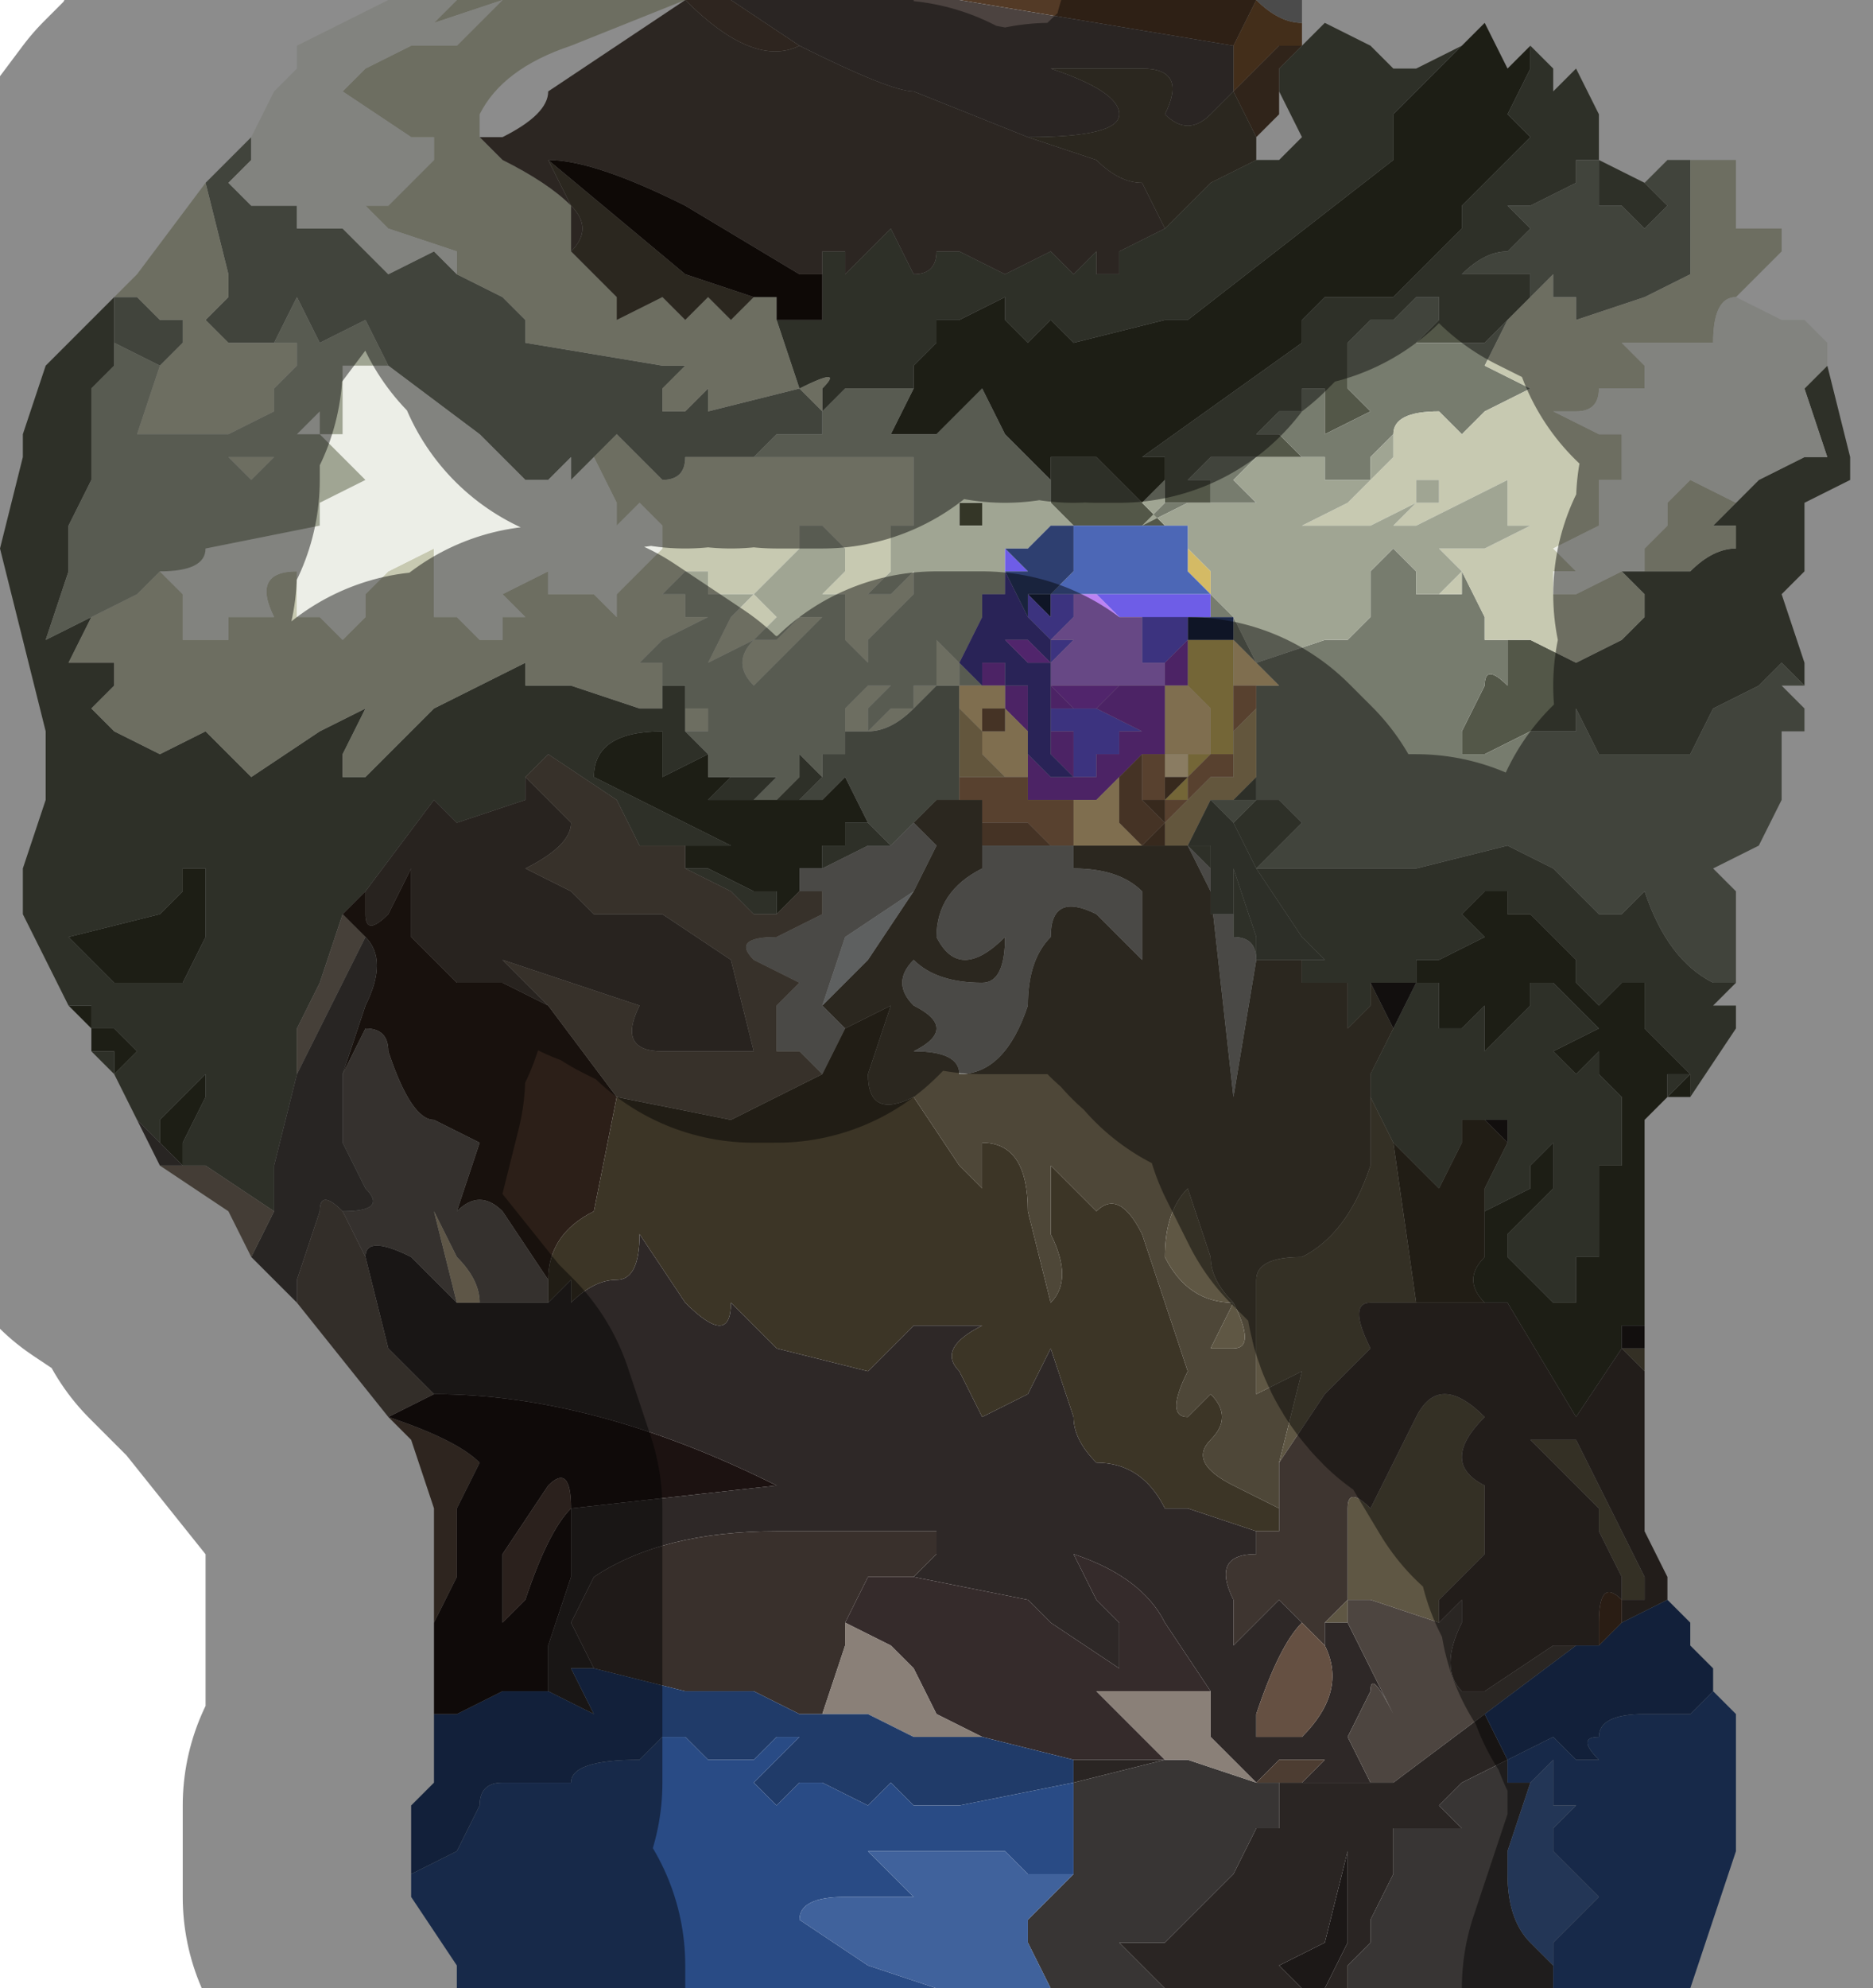 <?xml version="1.0" encoding="UTF-8" standalone="no"?>
<svg xmlns:xlink="http://www.w3.org/1999/xlink" height="4.35px" width="4.1px" xmlns="http://www.w3.org/2000/svg">
  <g transform="matrix(1.0, 0.0, 0.0, 1.0, 2.05, 2.15)">
    <path d="M1.15 -2.05 L1.2 -2.1 1.25 -2.0 1.3 -2.05 1.3 -2.05 1.3 -2.0 1.25 -1.9 1.3 -1.85 1.15 -1.7 1.15 -1.65 1.1 -1.6 1.0 -1.5 0.95 -1.5 0.85 -1.5 0.8 -1.45 0.8 -1.45 0.8 -1.4 0.45 -1.15 0.5 -1.15 0.5 -1.1 0.5 -1.1 0.45 -1.05 0.4 -1.1 0.4 -1.1 0.35 -1.15 0.35 -1.15 0.35 -1.15 0.25 -1.15 0.25 -1.1 0.2 -1.15 0.15 -1.2 0.15 -1.2 0.1 -1.3 0.0 -1.2 -0.1 -1.2 -0.1 -1.2 -0.05 -1.3 -0.05 -1.35 0.0 -1.4 0.0 -1.45 0.05 -1.45 0.15 -1.5 0.15 -1.45 0.2 -1.4 0.25 -1.45 0.3 -1.4 0.5 -1.45 0.5 -1.45 0.55 -1.45 1.0 -1.8 1.0 -1.9 1.05 -1.95 1.15 -2.05 M1.65 0.25 L1.6 0.25 1.55 0.3 1.55 0.55 1.55 0.65 1.55 0.75 1.5 0.75 1.5 0.8 1.4 0.95 1.25 0.7 1.2 0.7 Q1.15 0.65 1.2 0.6 L1.2 0.5 1.3 0.45 1.3 0.4 1.35 0.35 1.35 0.45 1.3 0.5 1.25 0.55 1.25 0.6 1.3 0.65 1.35 0.7 1.4 0.7 1.4 0.6 1.45 0.6 1.45 0.5 1.45 0.4 1.5 0.4 1.5 0.25 1.45 0.2 1.45 0.15 1.4 0.2 1.35 0.15 1.45 0.1 1.4 0.05 1.35 0.0 1.3 0.0 1.3 0.05 1.25 0.1 1.2 0.15 1.2 0.05 1.15 0.1 1.1 0.1 1.1 0.0 1.15 0.0 1.1 0.0 1.05 0.0 1.05 -0.05 1.1 -0.05 1.2 -0.1 1.15 -0.15 1.2 -0.2 1.25 -0.2 Q1.25 -0.15 1.25 -0.15 1.3 -0.15 1.3 -0.15 L1.3 -0.15 1.35 -0.1 1.4 -0.05 1.4 0.0 1.45 0.05 1.5 0.0 1.5 0.0 1.55 0.0 1.55 0.1 1.65 0.2 1.65 0.25 M-1.85 0.1 L-1.9 0.05 -1.9 0.05 -1.85 0.05 -1.85 0.1 -1.8 0.1 -1.8 0.1 -1.75 0.15 -1.7 0.15 -1.75 0.15 -1.8 0.2 -1.8 0.15 -1.85 0.15 -1.85 0.1 M0.1 -1.0 L0.1 -1.0 0.05 -1.0 0.05 -1.05 0.1 -1.05 0.1 -1.05 0.1 -1.0 M-0.3 -0.4 L-0.25 -0.4 -0.2 -0.45 -0.15 -0.35 -0.2 -0.35 -0.2 -0.3 -0.25 -0.3 -0.25 -0.25 -0.3 -0.25 -0.3 -0.2 -0.35 -0.15 -0.35 -0.2 -0.4 -0.2 -0.5 -0.25 -0.55 -0.25 -0.55 -0.3 -0.45 -0.3 -0.65 -0.4 Q-0.75 -0.45 -0.75 -0.45 -0.75 -0.55 -0.6 -0.55 L-0.6 -0.55 -0.6 -0.6 -0.6 -0.55 -0.6 -0.55 -0.6 -0.45 -0.6 -0.45 -0.5 -0.5 -0.5 -0.5 -0.5 -0.45 -0.45 -0.45 -0.5 -0.4 -0.45 -0.4 -0.4 -0.4 -0.4 -0.4 -0.35 -0.4 -0.35 -0.4 -0.3 -0.4 M1.65 0.2 L1.6 0.2 1.6 0.25 1.65 0.2 M-1.85 -0.05 L-1.9 -0.1 -1.7 -0.15 -1.7 -0.15 -1.65 -0.2 -1.65 -0.25 -1.6 -0.25 -1.6 -0.25 -1.6 -0.1 -1.65 0.0 Q-1.65 0.0 -1.7 0.0 L-1.7 0.0 -1.75 0.0 -1.8 0.0 -1.85 -0.05 -1.85 -0.05 M-1.7 0.35 L-1.7 0.3 -1.65 0.25 -1.6 0.2 -1.6 0.25 -1.65 0.35 -1.65 0.4 -1.7 0.35" fill="#343627" fill-rule="evenodd" stroke="none"/>
    <path d="M1.3 -2.05 L1.35 -2.0 1.35 -1.95 1.4 -2.0 1.45 -1.9 1.45 -1.8 1.55 -1.75 1.55 -1.75 1.6 -1.7 1.55 -1.65 1.55 -1.65 1.5 -1.7 Q1.45 -1.7 1.45 -1.7 L1.45 -1.8 1.4 -1.8 1.4 -1.75 1.4 -1.75 1.3 -1.7 1.3 -1.7 1.25 -1.7 1.25 -1.7 1.3 -1.65 1.3 -1.65 1.25 -1.6 1.25 -1.6 Q1.2 -1.6 1.15 -1.55 L1.2 -1.55 1.25 -1.55 1.3 -1.55 1.3 -1.5 1.25 -1.45 1.2 -1.4 1.15 -1.4 1.15 -1.4 1.05 -1.4 1.1 -1.45 1.1 -1.5 1.05 -1.5 1.0 -1.45 0.95 -1.45 0.9 -1.4 0.9 -1.3 0.95 -1.25 0.95 -1.25 0.85 -1.2 0.85 -1.3 0.8 -1.3 0.8 -1.25 0.75 -1.25 0.75 -1.25 0.7 -1.2 0.7 -1.2 0.75 -1.2 0.8 -1.15 0.75 -1.15 0.7 -1.15 0.65 -1.15 0.65 -1.15 0.6 -1.15 0.55 -1.1 0.6 -1.1 0.6 -1.1 0.6 -1.05 0.6 -1.05 0.55 -1.05 0.5 -1.05 0.5 -1.1 0.5 -1.15 0.45 -1.15 0.8 -1.4 0.8 -1.45 0.8 -1.45 0.85 -1.5 0.95 -1.5 1.0 -1.5 1.1 -1.6 1.15 -1.65 1.15 -1.7 1.3 -1.85 1.25 -1.9 1.3 -2.0 1.3 -2.05 M1.95 -1.35 L1.95 -1.35 2.0 -1.15 2.0 -1.1 1.9 -1.05 1.9 -0.9 1.85 -0.85 1.9 -0.7 1.9 -0.65 1.85 -0.7 1.8 -0.65 1.7 -0.6 1.65 -0.5 1.45 -0.5 1.4 -0.6 1.4 -0.55 1.3 -0.55 1.2 -0.5 1.15 -0.5 1.15 -0.55 1.2 -0.65 Q1.2 -0.7 1.25 -0.65 L1.25 -0.75 1.3 -0.75 1.4 -0.7 1.5 -0.75 1.5 -0.75 1.55 -0.8 1.55 -0.85 1.5 -0.9 1.55 -0.9 1.65 -0.9 Q1.7 -0.95 1.75 -0.95 L1.75 -1.0 1.7 -1.0 1.75 -1.05 1.8 -1.1 1.9 -1.15 1.95 -1.15 1.9 -1.3 1.95 -1.35 M1.75 0.0 L1.75 0.0 1.7 0.05 1.75 0.05 1.75 0.1 1.65 0.25 1.65 0.2 1.55 0.1 1.55 0.0 1.5 0.0 1.5 0.0 1.45 0.05 1.4 0.0 1.4 -0.05 1.35 -0.1 1.3 -0.15 1.3 -0.15 Q1.3 -0.15 1.25 -0.15 1.25 -0.15 1.25 -0.2 L1.2 -0.2 1.15 -0.15 1.2 -0.1 1.1 -0.05 1.05 -0.05 1.05 0.0 1.1 0.0 1.15 0.0 1.1 0.0 1.1 0.1 1.15 0.1 1.2 0.05 1.2 0.15 1.25 0.1 1.3 0.05 1.3 0.0 1.35 0.0 1.4 0.05 1.45 0.1 1.35 0.15 1.4 0.2 1.45 0.15 1.45 0.2 1.5 0.25 1.5 0.4 1.45 0.4 1.45 0.5 1.45 0.6 1.4 0.6 1.4 0.7 1.35 0.7 1.3 0.65 1.25 0.6 1.25 0.55 1.3 0.5 1.35 0.45 1.35 0.35 1.3 0.4 1.3 0.45 1.2 0.5 1.2 0.45 1.25 0.35 1.25 0.3 1.2 0.3 1.15 0.3 1.15 0.35 1.1 0.45 1.0 0.35 0.95 0.25 0.95 0.2 1.0 0.1 1.05 0.0 1.05 0.0 1.0 0.0 0.95 0.0 0.95 0.05 0.9 0.1 0.9 0.05 0.9 0.0 0.85 0.0 0.8 0.0 0.8 -0.05 0.8 -0.05 0.8 -0.05 0.85 -0.05 0.8 -0.1 0.7 -0.25 0.65 -0.35 0.65 -0.35 0.7 -0.4 0.75 -0.4 0.8 -0.35 0.75 -0.3 0.7 -0.25 0.8 -0.25 0.85 -0.25 0.9 -0.25 0.95 -0.25 1.05 -0.25 1.25 -0.3 1.35 -0.25 1.35 -0.25 1.45 -0.15 1.5 -0.15 1.55 -0.2 Q1.6 -0.05 1.7 0.0 L1.7 0.0 1.75 0.0 M-1.9 0.05 L-2.0 -0.15 -2.0 -0.25 -1.95 -0.4 -1.95 -0.55 -2.0 -0.75 -2.05 -0.95 -2.0 -1.15 -2.0 -1.2 -1.95 -1.35 -1.8 -1.5 -1.8 -1.35 -1.8 -1.35 -1.85 -1.3 -1.85 -1.1 -1.9 -1.0 -1.9 -0.9 -1.95 -0.75 -1.85 -0.8 -1.9 -0.7 -1.9 -0.7 -1.85 -0.7 -1.85 -0.7 -1.8 -0.7 -1.8 -0.65 -1.85 -0.6 -1.8 -0.55 -1.7 -0.5 -1.6 -0.55 -1.5 -0.45 -1.35 -0.55 -1.25 -0.6 -1.25 -0.6 -1.3 -0.5 -1.3 -0.45 -1.25 -0.45 -1.1 -0.6 -1.0 -0.65 -0.9 -0.7 -0.9 -0.65 -0.8 -0.65 -0.65 -0.6 -0.6 -0.6 -0.6 -0.6 -0.6 -0.65 -0.6 -0.65 -0.55 -0.65 -0.55 -0.6 -0.55 -0.55 -0.5 -0.55 -0.5 -0.55 -0.55 -0.55 -0.5 -0.5 -0.5 -0.5 -0.6 -0.45 -0.6 -0.45 -0.6 -0.55 -0.6 -0.55 -0.6 -0.6 -0.6 -0.55 -0.6 -0.55 Q-0.75 -0.55 -0.75 -0.45 -0.75 -0.45 -0.65 -0.4 L-0.45 -0.3 -0.55 -0.3 -0.6 -0.3 -0.65 -0.3 -0.65 -0.3 -0.7 -0.4 -0.85 -0.5 -0.9 -0.45 -0.9 -0.4 -1.05 -0.35 -1.05 -0.35 -1.1 -0.4 -1.25 -0.2 -1.25 -0.2 -1.3 -0.15 -1.35 0.0 -1.4 0.1 -1.4 0.2 -1.45 0.4 -1.45 0.5 -1.45 0.5 -1.6 0.4 -1.65 0.4 -1.65 0.35 -1.6 0.25 -1.6 0.2 -1.65 0.25 -1.7 0.3 -1.7 0.35 -1.75 0.3 -1.8 0.2 -1.85 0.15 -1.8 0.15 -1.8 0.2 -1.75 0.15 -1.7 0.15 -1.75 0.15 -1.8 0.1 -1.8 0.1 -1.85 0.1 -1.85 0.05 -1.9 0.05 -1.9 0.05 M0.8 -2.05 L0.85 -2.1 0.95 -2.05 0.95 -2.05 1.0 -2.0 1.05 -2.0 1.15 -2.05 1.05 -1.95 1.0 -1.9 1.0 -1.8 0.55 -1.45 0.5 -1.45 0.5 -1.45 0.3 -1.4 0.25 -1.45 0.2 -1.4 0.15 -1.45 0.15 -1.5 0.05 -1.45 0.0 -1.45 0.0 -1.4 -0.05 -1.35 -0.05 -1.3 -0.1 -1.3 -0.15 -1.3 -0.15 -1.3 -0.2 -1.3 -0.25 -1.25 -0.25 -1.3 Q-0.2 -1.35 -0.3 -1.3 L-0.35 -1.45 -0.3 -1.45 -0.3 -1.45 -0.25 -1.45 -0.25 -1.45 -0.25 -1.55 -0.25 -1.6 -0.2 -1.6 -0.2 -1.55 -0.1 -1.65 -0.05 -1.55 Q0.0 -1.55 0.0 -1.6 L0.05 -1.6 0.15 -1.55 0.25 -1.6 0.3 -1.55 0.35 -1.6 0.35 -1.55 0.4 -1.55 0.4 -1.6 0.5 -1.65 0.5 -1.65 0.55 -1.7 0.6 -1.75 0.7 -1.8 0.75 -1.8 0.8 -1.85 0.75 -1.95 0.75 -2.0 0.8 -2.05 0.8 -2.05 M0.25 -1.15 L0.35 -1.15 0.35 -1.15 0.35 -1.15 0.4 -1.1 0.4 -1.1 0.45 -1.05 0.4 -1.05 0.45 -1.05 0.45 -1.05 0.5 -1.0 0.45 -1.0 0.45 -1.0 0.4 -1.0 0.35 -1.0 0.3 -1.0 0.3 -1.0 0.25 -1.05 0.25 -1.15 M0.65 -0.75 L0.65 -0.75 0.65 -0.8 0.65 -0.75 0.7 -0.7 0.7 -0.7 0.7 -0.7 0.65 -0.75 0.65 -0.75 M0.3 -1.0 L0.3 -1.0 M-0.25 -0.45 L-0.3 -0.4 -0.3 -0.4 -0.35 -0.4 -0.35 -0.4 -0.35 -0.4 Q-0.3 -0.45 -0.3 -0.45 L-0.3 -0.5 -0.25 -0.45 -0.3 -0.45 -0.3 -0.45 -0.25 -0.45 M-0.15 -0.35 L-0.15 -0.35 -0.1 -0.3 -0.15 -0.3 -0.25 -0.25 -0.25 -0.3 -0.2 -0.3 -0.2 -0.35 -0.15 -0.35 M0.55 -0.3 L0.55 -0.3 0.6 -0.3 0.6 -0.2 0.6 -0.25 0.55 -0.3 0.55 -0.3 M0.7 -0.4 L0.7 -0.35 0.7 -0.35 0.7 -0.4 M0.65 -0.15 L0.65 -0.2 0.65 -0.25 0.7 -0.1 0.7 -0.05 Q0.7 -0.1 0.65 -0.1 L0.65 -0.15 M1.65 0.2 L1.6 0.25 1.6 0.2 1.65 0.2 M-0.45 -0.45 L-0.45 -0.45 -0.4 -0.45 -0.35 -0.45 -0.35 -0.45 -0.4 -0.4 -0.4 -0.4 -0.45 -0.4 -0.5 -0.4 -0.45 -0.45 M-1.8 -1.5 L-1.8 -1.5 M-1.95 -0.55 L-1.95 -0.55 -1.95 -0.75 -1.95 -0.55 -1.95 -0.55 M-1.85 -0.05 L-1.85 -0.05 -1.8 0.0 -1.75 0.0 -1.7 0.0 -1.7 0.0 Q-1.65 0.0 -1.65 0.0 L-1.6 -0.1 -1.6 -0.25 -1.6 -0.25 -1.65 -0.25 -1.65 -0.2 -1.7 -0.15 -1.7 -0.15 -1.9 -0.1 -1.85 -0.05 M-0.55 -0.25 L-0.5 -0.25 -0.4 -0.2 -0.35 -0.2 -0.35 -0.15 -0.4 -0.15 -0.4 -0.15 -0.45 -0.2 -0.55 -0.25" fill="#535748" fill-rule="evenodd" stroke="none"/>
    <path d="M1.55 -1.75 L1.6 -1.8 1.65 -1.8 1.65 -1.8 1.65 -1.55 1.55 -1.5 1.55 -1.5 1.4 -1.45 1.4 -1.5 1.35 -1.5 1.35 -1.55 1.3 -1.5 1.3 -1.55 1.25 -1.55 1.2 -1.55 1.15 -1.55 Q1.2 -1.6 1.25 -1.6 L1.25 -1.6 1.3 -1.65 1.3 -1.65 1.25 -1.7 1.25 -1.7 1.3 -1.7 1.3 -1.7 1.4 -1.75 1.4 -1.75 1.4 -1.8 1.45 -1.8 1.45 -1.7 Q1.45 -1.7 1.5 -1.7 L1.55 -1.65 1.55 -1.65 1.6 -1.7 1.55 -1.75 M1.9 -0.65 L1.85 -0.65 1.9 -0.6 1.9 -0.55 1.85 -0.55 1.85 -0.45 1.85 -0.4 1.8 -0.3 1.7 -0.25 1.75 -0.2 1.75 0.0 1.7 0.0 1.7 0.0 Q1.6 -0.05 1.55 -0.2 L1.5 -0.15 1.45 -0.15 1.35 -0.25 1.35 -0.25 1.25 -0.3 1.05 -0.25 0.95 -0.25 0.9 -0.25 0.85 -0.25 0.8 -0.25 0.7 -0.25 0.75 -0.3 0.8 -0.35 0.75 -0.4 0.7 -0.4 0.7 -0.45 0.7 -0.55 0.7 -0.65 0.75 -0.65 0.75 -0.65 0.7 -0.7 0.85 -0.75 0.9 -0.75 0.95 -0.8 0.95 -0.9 1.0 -0.95 1.05 -0.9 1.05 -0.85 1.1 -0.85 1.15 -0.85 1.15 -0.9 1.2 -0.8 1.2 -0.75 1.25 -0.75 1.25 -0.65 Q1.2 -0.7 1.2 -0.65 L1.15 -0.55 1.15 -0.5 1.2 -0.5 1.3 -0.55 1.4 -0.55 1.4 -0.6 1.45 -0.5 1.65 -0.5 1.7 -0.6 1.8 -0.65 1.85 -0.7 1.9 -0.65 M-1.6 -1.75 L-1.5 -1.85 -1.5 -1.8 -1.55 -1.75 -1.5 -1.7 -1.5 -1.7 -1.4 -1.7 -1.4 -1.65 -1.3 -1.65 -1.2 -1.55 -1.1 -1.6 -1.05 -1.55 -0.95 -1.5 -0.9 -1.45 -0.9 -1.4 -0.6 -1.35 -0.55 -1.35 -0.6 -1.3 -0.6 -1.25 -0.55 -1.25 -0.5 -1.3 -0.5 -1.25 -0.3 -1.3 -0.25 -1.25 -0.25 -1.25 -0.25 -1.2 -0.35 -1.2 -0.4 -1.15 -0.4 -1.15 -0.45 -1.15 -0.55 -1.15 Q-0.55 -1.1 -0.6 -1.1 -0.6 -1.1 -0.65 -1.15 L-0.7 -1.2 -0.75 -1.15 -0.8 -1.1 -0.8 -1.15 -0.85 -1.1 -0.9 -1.1 -0.95 -1.15 -1.0 -1.2 -1.2 -1.35 -1.25 -1.45 -1.35 -1.4 -1.4 -1.5 -1.45 -1.4 Q-1.5 -1.4 -1.5 -1.4 L-1.55 -1.4 -1.6 -1.45 -1.55 -1.5 -1.55 -1.55 -1.6 -1.75 M0.8 -1.15 L0.75 -1.2 0.7 -1.2 0.7 -1.2 0.75 -1.25 0.75 -1.25 0.8 -1.25 0.8 -1.3 0.85 -1.3 0.85 -1.2 0.95 -1.25 0.95 -1.25 0.9 -1.3 0.9 -1.4 0.95 -1.45 1.0 -1.45 1.05 -1.5 1.1 -1.5 1.1 -1.45 1.05 -1.4 1.15 -1.4 1.15 -1.4 1.2 -1.4 1.25 -1.45 1.2 -1.35 1.3 -1.3 1.2 -1.25 1.15 -1.2 1.1 -1.25 Q1.0 -1.25 1.0 -1.2 L1.0 -1.2 0.95 -1.15 0.95 -1.1 0.85 -1.1 0.85 -1.15 0.8 -1.15 M0.7 -1.15 L0.65 -1.1 0.7 -1.05 0.7 -1.05 0.6 -1.05 0.6 -1.05 0.6 -1.1 0.6 -1.1 0.55 -1.1 0.6 -1.15 0.65 -1.15 0.65 -1.15 0.7 -1.15 M0.55 -1.05 L0.45 -1.0 0.5 -1.05 0.55 -1.05 M0.6 -0.8 L0.6 -0.85 0.65 -0.8 0.7 -0.7 0.7 -0.7 0.65 -0.75 0.65 -0.8 0.65 -0.8 0.6 -0.8 0.6 -0.8 M0.1 -0.65 L0.1 -0.65 0.1 -0.65 0.1 -0.65 M0.05 -0.7 L0.05 -0.7 0.05 -0.65 0.05 -0.65 0.05 -0.55 0.05 -0.45 0.05 -0.45 0.05 -0.4 0.0 -0.4 -0.05 -0.35 Q-0.05 -0.35 -0.1 -0.3 L-0.15 -0.35 -0.15 -0.35 -0.2 -0.45 -0.25 -0.4 -0.3 -0.4 -0.3 -0.4 -0.25 -0.45 -0.25 -0.45 Q-0.25 -0.4 -0.25 -0.45 L-0.25 -0.5 -0.2 -0.5 -0.2 -0.55 -0.2 -0.55 -0.15 -0.55 Q-0.1 -0.55 -0.05 -0.6 L0.0 -0.65 0.05 -0.65 0.05 -0.7 M-0.15 -0.55 L-0.15 -0.55 M0.6 -0.4 L0.65 -0.4 0.65 -0.4 0.7 -0.4 0.65 -0.35 0.6 -0.4 M-1.7 -1.35 L-1.7 -1.35 -1.8 -1.4 -1.8 -1.35 -1.8 -1.5 -1.75 -1.5 -1.7 -1.45 -1.65 -1.45 -1.65 -1.4 -1.7 -1.35" fill="#777c6e" fill-rule="evenodd" stroke="none"/>
    <path d="M1.65 -1.8 L1.65 -1.8 1.7 -1.8 1.7 -1.8 1.75 -1.8 1.75 -1.75 1.75 -1.65 1.8 -1.65 1.85 -1.65 1.85 -1.6 1.8 -1.55 1.75 -1.5 1.75 -1.5 1.75 -1.5 Q1.7 -1.5 1.7 -1.4 L1.65 -1.4 1.6 -1.4 1.55 -1.4 1.55 -1.4 1.5 -1.4 1.55 -1.35 1.55 -1.3 1.5 -1.3 1.45 -1.3 1.45 -1.3 Q1.45 -1.25 1.4 -1.25 L1.35 -1.25 1.45 -1.2 1.45 -1.2 1.5 -1.2 1.5 -1.1 1.45 -1.1 1.45 -1.1 1.45 -1.0 1.35 -0.95 1.35 -0.95 1.35 -0.95 1.4 -0.9 1.35 -0.9 1.35 -0.85 1.3 -0.85 1.3 -0.85 1.35 -0.85 1.4 -0.85 1.5 -0.9 1.55 -0.85 1.55 -0.8 1.5 -0.75 1.5 -0.75 1.4 -0.7 1.3 -0.75 1.25 -0.75 1.2 -0.75 1.2 -0.8 1.15 -0.9 1.15 -0.85 1.1 -0.85 1.15 -0.9 1.1 -0.95 1.15 -0.95 1.2 -0.95 1.2 -0.95 1.3 -1.0 1.25 -1.0 1.25 -1.05 1.3 -1.05 1.25 -1.05 1.25 -1.1 1.05 -1.0 1.0 -1.0 1.05 -1.05 1.05 -1.05 1.1 -1.05 1.1 -1.1 1.05 -1.1 1.05 -1.05 0.95 -1.0 0.8 -1.0 0.8 -1.0 0.9 -1.05 0.95 -1.1 0.95 -1.1 1.0 -1.15 1.0 -1.2 1.0 -1.2 Q1.0 -1.25 1.1 -1.25 L1.15 -1.2 1.2 -1.25 1.3 -1.3 1.2 -1.35 1.25 -1.45 1.3 -1.5 1.35 -1.55 1.35 -1.5 1.4 -1.5 1.4 -1.45 1.55 -1.5 1.55 -1.5 1.65 -1.55 1.65 -1.8 1.65 -1.8 M-1.8 -1.5 L-1.75 -1.55 -1.6 -1.75 -1.55 -1.55 -1.55 -1.5 -1.6 -1.45 -1.55 -1.4 -1.5 -1.4 Q-1.5 -1.4 -1.45 -1.4 L-1.4 -1.4 -1.4 -1.35 -1.45 -1.3 -1.45 -1.25 -1.55 -1.2 -1.6 -1.2 -1.6 -1.2 -1.75 -1.2 -1.75 -1.2 -1.7 -1.35 -1.65 -1.4 -1.65 -1.45 -1.7 -1.45 -1.75 -1.5 -1.8 -1.5 -1.8 -1.5 M-1.05 -2.15 L-0.8 -2.15 -0.75 -2.15 -0.75 -2.15 -0.55 -2.15 -0.55 -2.15 -0.8 -2.05 -0.8 -2.05 Q-0.95 -2.0 -1.0 -1.9 L-1.0 -1.85 -1.0 -1.85 -0.95 -1.8 Q-0.85 -1.75 -0.8 -1.7 L-0.8 -1.6 -0.75 -1.55 -0.7 -1.5 -0.7 -1.45 -0.6 -1.5 -0.55 -1.45 -0.5 -1.5 -0.45 -1.45 -0.4 -1.5 -0.4 -1.5 -0.35 -1.5 -0.35 -1.45 -0.35 -1.45 -0.3 -1.3 Q-0.2 -1.35 -0.25 -1.3 L-0.25 -1.25 -0.25 -1.25 -0.3 -1.3 -0.5 -1.25 -0.5 -1.3 -0.55 -1.25 -0.6 -1.25 -0.6 -1.3 -0.55 -1.35 -0.6 -1.35 -0.9 -1.4 -0.9 -1.45 -0.95 -1.5 -1.05 -1.55 -1.05 -1.6 -1.2 -1.65 -1.25 -1.7 -1.2 -1.7 -1.15 -1.75 -1.15 -1.75 -1.1 -1.8 -1.1 -1.85 -1.15 -1.85 -1.3 -1.95 Q-1.25 -2.0 -1.25 -2.0 L-1.15 -2.05 -1.05 -2.05 -0.95 -2.15 -1.1 -2.1 -1.1 -2.1 -1.05 -2.15 M1.55 -0.9 L1.55 -0.95 1.55 -0.95 1.6 -1.0 1.6 -1.05 1.65 -1.1 1.65 -1.1 1.75 -1.05 1.7 -1.0 1.75 -1.0 1.75 -0.95 Q1.7 -0.95 1.65 -0.9 L1.55 -0.9 M0.05 -0.7 L0.05 -0.65 0.0 -0.65 -0.05 -0.6 Q-0.1 -0.55 -0.15 -0.55 L-0.1 -0.6 -0.05 -0.6 -0.05 -0.65 0.0 -0.65 0.0 -0.75 0.05 -0.7 M-0.15 -0.55 L-0.2 -0.55 -0.2 -0.55 -0.2 -0.6 -0.15 -0.65 -0.1 -0.65 -0.05 -0.7 -0.15 -0.6 -0.15 -0.55 M-0.4 -1.15 L-0.25 -1.15 -0.1 -1.15 -0.1 -1.15 -0.05 -1.15 -0.05 -1.0 -0.1 -1.0 -0.1 -0.95 -0.1 -0.9 -0.15 -0.85 -0.15 -0.85 -0.2 -0.85 -0.15 -0.85 -0.1 -0.85 -0.05 -0.9 -0.05 -0.85 -0.1 -0.8 -0.15 -0.75 -0.15 -0.7 -0.2 -0.75 -0.2 -0.75 -0.25 -0.75 -0.25 -0.75 -0.2 -0.75 -0.2 -0.8 -0.15 -0.8 -0.15 -0.8 -0.2 -0.8 -0.2 -0.85 Q-0.15 -0.85 -0.15 -0.85 L-0.2 -0.85 -0.25 -0.85 -0.25 -0.85 -0.2 -0.9 -0.2 -0.95 -0.2 -0.95 -0.25 -1.0 -0.25 -1.0 -0.3 -1.0 -0.3 -0.95 -0.35 -0.9 -0.35 -0.9 -0.35 -0.9 -0.4 -0.85 -0.4 -0.85 -0.35 -0.8 -0.4 -0.8 -0.35 -0.8 -0.4 -0.75 -0.5 -0.7 -0.45 -0.8 -0.4 -0.85 -0.5 -0.85 -0.5 -0.85 -0.5 -0.9 -0.55 -0.9 -0.55 -0.9 -0.6 -0.85 -0.55 -0.85 -0.55 -0.8 -0.5 -0.8 -0.6 -0.75 -0.65 -0.7 -0.6 -0.7 -0.6 -0.65 -0.6 -0.6 -0.6 -0.6 -0.65 -0.6 -0.8 -0.65 -0.9 -0.65 -0.9 -0.7 -1.0 -0.65 -1.1 -0.6 -1.25 -0.45 -1.3 -0.45 -1.3 -0.5 -1.25 -0.6 -1.25 -0.6 -1.35 -0.55 -1.5 -0.45 -1.6 -0.55 -1.7 -0.5 -1.8 -0.55 -1.85 -0.6 -1.8 -0.65 -1.8 -0.7 -1.85 -0.7 -1.85 -0.7 -1.9 -0.7 -1.9 -0.7 -1.85 -0.8 -1.75 -0.85 -1.7 -0.9 -1.65 -0.85 -1.65 -0.8 -1.65 -0.8 -1.65 -0.75 -1.6 -0.75 -1.55 -0.75 -1.55 -0.8 -1.5 -0.8 -1.45 -0.8 -1.45 -0.8 Q-1.5 -0.9 -1.4 -0.9 L-1.4 -0.9 -1.4 -0.8 -1.35 -0.8 -1.3 -0.75 -1.3 -0.75 -1.25 -0.8 -1.25 -0.85 -1.2 -0.9 -1.1 -0.95 -1.1 -0.9 Q-1.1 -0.8 -1.1 -0.8 L-1.05 -0.8 -1.0 -0.75 -0.95 -0.75 -0.95 -0.75 -0.95 -0.8 Q-0.9 -0.8 -0.9 -0.8 L-0.95 -0.85 -0.85 -0.9 -0.85 -0.85 -0.8 -0.85 -0.75 -0.85 -0.7 -0.8 -0.7 -0.8 -0.7 -0.85 -0.65 -0.9 -0.6 -0.95 -0.6 -1.0 -0.65 -1.05 -0.7 -1.0 -0.7 -1.05 -0.75 -1.15 -0.7 -1.2 -0.65 -1.15 Q-0.6 -1.1 -0.6 -1.1 -0.55 -1.1 -0.55 -1.15 L-0.45 -1.15 -0.4 -1.15 -0.4 -1.15 M-0.55 -0.6 L-0.5 -0.6 -0.5 -0.55 -0.55 -0.55 -0.55 -0.6 M-1.45 -1.15 L-1.5 -1.1 -1.5 -1.1 -1.55 -1.15 -1.5 -1.15 -1.45 -1.15 M-0.3 -0.8 L-0.25 -0.8 -0.35 -0.7 -0.4 -0.65 Q-0.45 -0.7 -0.4 -0.75 L-0.35 -0.75 -0.3 -0.8 -0.3 -0.8" fill="#c7c9b1" fill-rule="evenodd" stroke="none"/>
    <path d="M1.75 -1.5 L1.85 -1.45 1.9 -1.45 1.95 -1.4 1.95 -1.35 1.9 -1.3 1.95 -1.15 1.9 -1.15 1.8 -1.1 1.75 -1.05 1.65 -1.1 1.65 -1.1 1.6 -1.05 1.6 -1.0 1.55 -0.95 1.55 -0.95 1.55 -0.9 1.5 -0.9 1.55 -0.85 1.5 -0.9 1.4 -0.85 1.35 -0.85 1.3 -0.85 1.3 -0.85 1.35 -0.85 1.35 -0.9 1.4 -0.9 1.35 -0.95 1.35 -0.95 1.35 -0.95 1.45 -1.0 1.45 -1.1 1.45 -1.1 1.5 -1.1 1.5 -1.2 1.45 -1.2 1.45 -1.2 1.35 -1.25 1.4 -1.25 Q1.45 -1.25 1.45 -1.3 L1.45 -1.3 1.5 -1.3 1.55 -1.3 1.55 -1.35 1.5 -1.4 1.55 -1.4 1.55 -1.4 1.6 -1.4 1.65 -1.4 1.7 -1.4 Q1.7 -1.5 1.75 -1.5 L1.75 -1.5 M-1.5 -1.85 L-1.5 -1.85 -1.45 -1.95 -1.4 -2.0 -1.4 -2.05 -1.3 -2.1 -1.2 -2.15 -1.05 -2.15 -1.1 -2.1 -1.1 -2.1 -0.95 -2.15 -1.05 -2.05 -1.15 -2.05 -1.25 -2.0 Q-1.25 -2.0 -1.3 -1.95 L-1.15 -1.85 -1.1 -1.85 -1.1 -1.8 -1.15 -1.75 -1.15 -1.75 -1.2 -1.7 -1.25 -1.7 -1.2 -1.65 -1.05 -1.6 -1.05 -1.55 -1.1 -1.6 -1.2 -1.55 -1.3 -1.65 -1.4 -1.65 -1.4 -1.7 -1.5 -1.7 -1.5 -1.7 -1.55 -1.75 -1.5 -1.8 -1.5 -1.85 M-0.8 -2.15 L-0.75 -2.15 -0.75 -2.15 -0.8 -2.15 M-1.7 -0.9 Q-1.6 -0.9 -1.6 -0.95 L-1.35 -1.0 -1.35 -1.05 -1.25 -1.1 -1.35 -1.2 -1.35 -1.2 -1.4 -1.2 -1.4 -1.2 -1.35 -1.25 -1.35 -1.2 -1.3 -1.2 -1.3 -1.35 -1.25 -1.35 -1.2 -1.35 -1.0 -1.2 -0.95 -1.15 -0.9 -1.1 -0.85 -1.1 -0.8 -1.15 -0.8 -1.1 -0.75 -1.15 -0.7 -1.05 -0.7 -1.0 -0.65 -1.05 -0.6 -1.0 -0.6 -0.95 -0.65 -0.9 -0.7 -0.85 -0.7 -0.8 -0.7 -0.8 -0.75 -0.85 -0.8 -0.85 -0.85 -0.85 -0.85 -0.9 -0.95 -0.85 -0.9 -0.8 Q-0.9 -0.8 -0.95 -0.8 L-0.95 -0.75 -0.95 -0.75 -1.0 -0.75 -1.05 -0.8 -1.1 -0.8 Q-1.1 -0.8 -1.1 -0.9 L-1.1 -0.95 -1.2 -0.9 -1.25 -0.85 -1.25 -0.8 -1.3 -0.75 -1.3 -0.75 -1.35 -0.8 -1.4 -0.8 -1.4 -0.9 -1.4 -0.9 Q-1.5 -0.9 -1.45 -0.8 L-1.45 -0.8 -1.5 -0.8 -1.55 -0.8 -1.55 -0.75 -1.6 -0.75 -1.65 -0.75 -1.65 -0.8 -1.65 -0.8 -1.65 -0.85 -1.7 -0.9" fill="#eceee7" fill-rule="evenodd" stroke="none"/>
    <path d="M0.6 -2.15 L0.7 -2.15 0.7 -2.15 0.6 -2.15" fill="#644b34" fill-rule="evenodd" stroke="none"/>
    <path d="M0.8 -2.1 L0.8 -2.05 0.75 -2.05 0.7 -2.0 0.65 -1.95 0.65 -2.05 0.7 -2.15 0.7 -2.15 Q0.75 -2.1 0.8 -2.1 M0.8 -2.05 L0.8 -2.05" fill="#7a532f" fill-rule="evenodd" stroke="none"/>
    <path d="M0.05 -2.15 L0.6 -2.15 0.7 -2.15 0.65 -2.05 0.05 -2.15" fill="#533a26" fill-rule="evenodd" stroke="none"/>
    <path d="M0.65 -1.95 L0.7 -2.0 0.75 -2.05 0.8 -2.05 0.75 -2.0 0.75 -1.95 0.75 -1.9 0.7 -1.85 0.7 -1.85 0.65 -1.95" fill="#574130" fill-rule="evenodd" stroke="none"/>
    <path d="M-0.45 -2.15 L0.05 -2.15 0.65 -2.05 0.65 -1.95 0.6 -1.9 Q0.55 -1.85 0.5 -1.9 0.55 -2.0 0.45 -2.0 L0.25 -2.0 Q0.4 -1.95 0.4 -1.9 0.4 -1.85 0.2 -1.85 L-0.05 -1.95 Q-0.1 -1.95 -0.3 -2.05 L-0.45 -2.15" fill="#4c4340" fill-rule="evenodd" stroke="none"/>
    <path d="M0.7 -1.85 L0.7 -1.8 0.75 -1.8 0.7 -1.8 0.6 -1.75 0.55 -1.7 0.5 -1.65 0.45 -1.75 Q0.4 -1.75 0.35 -1.8 L0.2 -1.85 Q0.4 -1.85 0.4 -1.9 0.4 -1.95 0.25 -2.0 L0.45 -2.0 Q0.55 -2.0 0.5 -1.9 0.55 -1.85 0.6 -1.9 L0.65 -1.95 0.7 -1.85 M-0.3 -1.45 L-0.35 -1.45 -0.3 -1.45 M-0.05 -0.35 L0.0 -0.4 0.05 -0.4 0.1 -0.4 0.1 -0.35 0.1 -0.25 Q0.0 -0.2 0.0 -0.1 0.05 0.0 0.15 -0.1 0.15 0.0 0.1 0.0 0.0 0.0 -0.05 -0.05 -0.1 0.0 -0.05 0.05 0.05 0.1 -0.05 0.15 0.05 0.15 0.05 0.2 0.15 0.2 0.2 0.05 0.2 -0.05 0.25 -0.1 0.25 -0.2 0.35 -0.15 L0.45 -0.05 0.45 -0.2 Q0.4 -0.25 0.3 -0.25 L0.3 -0.3 0.45 -0.3 0.45 -0.3 0.5 -0.3 0.55 -0.3 0.55 -0.3 0.55 -0.3 0.55 -0.3 0.6 -0.2 0.65 0.25 0.7 -0.05 0.7 -0.05 0.75 -0.05 0.75 -0.05 0.75 -0.05 0.8 -0.05 0.8 0.0 0.85 0.0 0.9 0.0 0.9 0.05 0.9 0.1 0.95 0.05 0.95 0.0 1.0 0.1 0.95 0.2 0.95 0.25 0.95 0.4 Q0.9 0.55 0.8 0.6 0.7 0.6 0.7 0.65 L0.7 0.9 0.8 0.85 0.75 1.05 0.75 1.15 0.65 1.1 Q0.55 1.05 0.6 1.0 0.65 0.95 0.6 0.9 L0.55 0.95 Q0.5 0.95 0.55 0.85 L0.5 0.7 0.45 0.55 Q0.4 0.45 0.35 0.5 L0.3 0.45 0.25 0.4 0.25 0.55 Q0.3 0.65 0.25 0.7 L0.2 0.5 Q0.2 0.35 0.1 0.35 L0.1 0.45 0.05 0.4 -0.05 0.25 Q-0.15 0.3 -0.15 0.2 L-0.1 0.05 -0.2 0.1 -0.25 0.05 -0.15 -0.05 -0.05 -0.2 0.0 -0.3 -0.05 -0.35 M0.55 0.45 Q0.5 0.5 0.5 0.6 0.55 0.7 0.65 0.7 L0.6 0.8 0.65 0.8 Q0.7 0.8 0.65 0.7 0.6 0.65 0.6 0.6 L0.55 0.45 M-0.8 -1.6 Q-0.75 -1.65 -0.8 -1.7 L-0.85 -1.8 -0.55 -1.55 -0.4 -1.5 -0.4 -1.5 -0.45 -1.45 -0.5 -1.5 -0.55 -1.45 -0.6 -1.5 -0.7 -1.45 -0.7 -1.5 -0.7 -1.5 -0.8 -1.6 M-0.35 -1.45 L-0.35 -1.45" fill="#4e4738" fill-rule="evenodd" stroke="none"/>
    <path d="M0.7 -2.15 L0.8 -2.15 0.8 -2.1 Q0.75 -2.1 0.7 -2.15" fill="#888888" fill-rule="evenodd" stroke="none"/>
    <path d="M0.2 -1.85 L0.35 -1.8 Q0.4 -1.75 0.45 -1.75 L0.5 -1.65 0.5 -1.65 0.4 -1.6 0.4 -1.55 0.35 -1.55 0.35 -1.6 0.3 -1.55 0.25 -1.6 0.15 -1.55 0.05 -1.6 0.0 -1.6 Q0.0 -1.55 -0.05 -1.55 L-0.1 -1.65 -0.2 -1.55 -0.2 -1.6 -0.25 -1.6 -0.25 -1.55 -0.3 -1.55 -0.55 -1.7 Q-0.75 -1.8 -0.85 -1.8 L-0.8 -1.7 Q-0.75 -1.65 -0.8 -1.6 L-0.8 -1.7 Q-0.85 -1.75 -0.95 -1.8 L-1.0 -1.85 -1.0 -1.85 -0.95 -1.85 Q-0.85 -1.9 -0.85 -1.95 L-0.7 -2.05 -0.55 -2.15 Q-0.4 -2.0 -0.3 -2.05 -0.1 -1.95 -0.05 -1.95 L0.2 -1.85 M-0.55 -2.15 L-0.55 -2.15 M-0.8 -1.6 L-0.8 -1.6" fill="#50463e" fill-rule="evenodd" stroke="none"/>
    <path d="M-0.05 -1.3 L-0.1 -1.2 -0.1 -1.2 0.0 -1.2 0.1 -1.3 0.15 -1.2 0.15 -1.2 0.2 -1.15 0.25 -1.1 0.25 -1.15 0.25 -1.05 0.3 -1.0 0.25 -1.0 0.2 -0.95 0.15 -0.95 0.15 -0.9 0.15 -0.9 0.15 -0.85 0.1 -0.85 0.1 -0.8 0.1 -0.8 0.1 -0.8 0.05 -0.7 0.05 -0.7 0.05 -0.7 0.05 -0.7 0.1 -0.65 0.1 -0.65 0.05 -0.65 0.05 -0.6 0.05 -0.55 0.05 -0.65 0.05 -0.65 0.05 -0.7 0.0 -0.75 0.0 -0.65 -0.05 -0.65 -0.05 -0.6 -0.1 -0.6 -0.15 -0.55 -0.15 -0.55 -0.15 -0.6 -0.05 -0.7 -0.1 -0.65 -0.15 -0.65 -0.2 -0.6 -0.2 -0.55 -0.2 -0.5 -0.25 -0.5 -0.25 -0.45 Q-0.25 -0.4 -0.25 -0.45 L-0.25 -0.45 -0.3 -0.45 -0.3 -0.45 -0.25 -0.45 -0.3 -0.5 -0.3 -0.45 Q-0.3 -0.45 -0.35 -0.4 L-0.35 -0.4 -0.4 -0.4 -0.4 -0.4 -0.4 -0.4 -0.35 -0.45 -0.35 -0.45 -0.4 -0.45 -0.45 -0.45 -0.45 -0.45 -0.5 -0.45 -0.5 -0.5 -0.5 -0.5 -0.5 -0.5 -0.55 -0.55 -0.5 -0.55 -0.5 -0.55 -0.5 -0.6 -0.55 -0.6 -0.55 -0.65 -0.6 -0.65 -0.6 -0.65 -0.6 -0.7 -0.65 -0.7 -0.6 -0.75 -0.5 -0.8 -0.55 -0.8 -0.55 -0.85 -0.6 -0.85 -0.55 -0.9 -0.55 -0.9 -0.5 -0.9 -0.5 -0.85 -0.5 -0.85 -0.4 -0.85 -0.45 -0.8 -0.5 -0.7 -0.4 -0.75 -0.35 -0.8 -0.4 -0.8 -0.35 -0.8 -0.4 -0.85 -0.4 -0.85 -0.35 -0.9 -0.35 -0.9 -0.35 -0.9 -0.3 -0.95 -0.3 -1.0 -0.25 -1.0 -0.25 -1.0 -0.2 -0.95 -0.2 -0.95 -0.2 -0.9 -0.25 -0.85 -0.25 -0.85 -0.2 -0.85 -0.15 -0.85 Q-0.15 -0.85 -0.2 -0.85 L-0.2 -0.8 -0.15 -0.8 -0.15 -0.8 -0.2 -0.8 -0.2 -0.75 -0.25 -0.75 -0.25 -0.75 -0.2 -0.75 -0.2 -0.75 -0.15 -0.7 -0.15 -0.75 -0.1 -0.8 -0.05 -0.85 -0.05 -0.9 -0.1 -0.85 -0.15 -0.85 -0.2 -0.85 -0.15 -0.85 -0.15 -0.85 -0.1 -0.9 -0.1 -0.95 -0.1 -1.0 -0.05 -1.0 -0.05 -1.15 -0.1 -1.15 -0.1 -1.15 -0.25 -1.15 -0.4 -1.15 -0.35 -1.2 -0.25 -1.2 -0.25 -1.25 -0.2 -1.3 -0.15 -1.3 -0.15 -1.3 -0.1 -1.3 -0.05 -1.3 M0.45 -1.05 L0.5 -1.1 0.5 -1.1 0.5 -1.05 0.45 -1.0 0.55 -1.05 0.6 -1.05 0.7 -1.05 0.7 -1.05 0.65 -1.1 0.7 -1.15 0.75 -1.15 0.8 -1.15 0.85 -1.15 0.85 -1.1 0.95 -1.1 0.95 -1.15 1.0 -1.2 1.0 -1.15 0.95 -1.1 0.95 -1.1 0.9 -1.05 0.8 -1.0 0.8 -1.0 0.95 -1.0 1.05 -1.05 1.05 -1.1 1.1 -1.1 1.1 -1.05 1.05 -1.05 1.05 -1.05 1.0 -1.0 1.05 -1.0 1.25 -1.1 1.25 -1.05 1.3 -1.05 1.25 -1.05 1.25 -1.0 1.3 -1.0 1.2 -0.95 1.2 -0.95 1.15 -0.95 1.1 -0.95 1.15 -0.9 1.1 -0.85 1.05 -0.85 1.05 -0.9 1.0 -0.95 0.95 -0.9 0.95 -0.8 0.9 -0.75 0.85 -0.75 0.7 -0.7 0.65 -0.8 0.6 -0.85 0.6 -0.9 0.6 -0.9 0.55 -0.95 0.55 -1.0 0.55 -1.0 0.5 -1.0 0.5 -1.0 0.45 -1.05 0.45 -1.05 0.4 -1.05 0.45 -1.05 M0.3 -1.0 L0.35 -1.0 0.4 -1.0 0.35 -1.0 0.3 -1.0 M0.1 -1.0 L0.1 -1.05 0.1 -1.05 0.05 -1.05 0.05 -1.0 0.1 -1.0 0.1 -1.0 M0.1 -0.65 L0.1 -0.65 M-1.8 -1.35 L-1.8 -1.4 -1.7 -1.35 -1.7 -1.35 -1.75 -1.2 -1.75 -1.2 -1.6 -1.2 -1.6 -1.2 -1.55 -1.2 -1.45 -1.25 -1.45 -1.3 -1.4 -1.35 -1.4 -1.4 -1.45 -1.4 -1.4 -1.5 -1.35 -1.4 -1.25 -1.45 -1.2 -1.35 -1.25 -1.35 -1.3 -1.35 -1.3 -1.2 -1.35 -1.2 -1.35 -1.25 -1.4 -1.2 -1.4 -1.2 -1.35 -1.2 -1.35 -1.2 -1.25 -1.1 -1.35 -1.05 -1.35 -1.0 -1.6 -0.95 Q-1.6 -0.9 -1.7 -0.9 L-1.75 -0.85 -1.85 -0.8 -1.95 -0.75 -1.9 -0.9 -1.9 -1.0 -1.85 -1.1 -1.85 -1.3 -1.8 -1.35 -1.8 -1.35 M-1.45 -1.15 L-1.5 -1.15 -1.55 -1.15 -1.5 -1.1 -1.5 -1.1 -1.45 -1.15 M-0.3 -0.8 L-0.3 -0.8 -0.35 -0.75 -0.4 -0.75 Q-0.45 -0.7 -0.4 -0.65 L-0.35 -0.7 -0.25 -0.8 -0.3 -0.8" fill="#a0a593" fill-rule="evenodd" stroke="none"/>
    <path d="M0.55 -1.0 L0.55 -1.0 0.55 -0.95 0.6 -0.9 0.6 -0.9 0.6 -0.85 0.55 -0.9 0.55 -0.95 0.55 -1.0 M0.55 -0.8 L0.6 -0.8 0.6 -0.85 0.6 -0.8 0.6 -0.8 0.55 -0.8 M0.6 -0.8 L0.6 -0.8 M0.55 -0.75 L0.55 -0.75 0.6 -0.75 0.65 -0.75 0.65 -0.65 0.65 -0.65 0.65 -0.55 0.65 -0.5 0.6 -0.5 0.6 -0.5 0.55 -0.45 0.55 -0.4 0.5 -0.4 0.55 -0.45 0.55 -0.45 0.55 -0.5 0.6 -0.5 0.6 -0.55 0.6 -0.6 0.6 -0.6 0.55 -0.65 0.55 -0.65 0.55 -0.75 M0.55 -0.45 L0.55 -0.45 M0.65 -0.75 L0.65 -0.75" fill="#d4ba65" fill-rule="evenodd" stroke="none"/>
    <path d="M0.55 -1.0 L0.55 -0.95 0.55 -0.9 0.6 -0.85 Q0.55 -0.85 0.5 -0.85 L0.5 -0.85 0.45 -0.85 0.4 -0.85 0.3 -0.85 0.3 -0.85 0.25 -0.85 0.3 -0.9 0.3 -0.9 0.3 -0.95 0.3 -0.95 0.3 -1.0 0.35 -1.0 0.4 -1.0 0.45 -1.0 0.45 -1.0 0.5 -1.0 0.5 -1.0 0.55 -1.0 M0.25 -0.85 L0.25 -0.85" fill="#4c67b6" fill-rule="evenodd" stroke="none"/>
    <path d="M0.55 -0.8 L0.6 -0.8 0.6 -0.8 0.6 -0.8 0.65 -0.8 0.65 -0.8 0.65 -0.75 0.6 -0.75 0.55 -0.75 0.55 -0.75 0.55 -0.8 M0.2 -0.85 L0.25 -0.85 0.25 -0.85 0.25 -0.8 0.2 -0.85 0.2 -0.8 0.25 -0.75 0.25 -0.75 0.2 -0.8 0.2 -0.8 0.2 -0.85 M0.25 -0.75 L0.25 -0.75 0.25 -0.75" fill="#1c2746" fill-rule="evenodd" stroke="none"/>
    <path d="M0.6 -0.8 L0.6 -0.8 0.6 -0.8 0.6 -0.8" fill="#edfa7b" fill-rule="evenodd" stroke="none"/>
    <path d="M0.6 -0.85 L0.6 -0.8 0.55 -0.8 0.55 -0.75 0.5 -0.7 0.5 -0.7 0.45 -0.7 0.4 -0.7 0.45 -0.7 0.45 -0.75 0.45 -0.75 0.45 -0.75 0.45 -0.8 0.4 -0.8 0.4 -0.8 0.4 -0.8 0.35 -0.85 0.35 -0.85 0.3 -0.85 0.4 -0.85 0.45 -0.85 0.5 -0.85 0.5 -0.85 Q0.55 -0.85 0.6 -0.85 M0.25 -0.6 L0.25 -0.6 0.3 -0.6 0.3 -0.6 0.35 -0.6 0.35 -0.6 0.45 -0.55 0.4 -0.55 0.4 -0.5 0.4 -0.5 0.35 -0.5 0.35 -0.45 0.35 -0.45 0.3 -0.45 0.3 -0.5 0.3 -0.55 0.3 -0.55 0.25 -0.55 0.25 -0.6 M0.25 -0.85 L0.3 -0.85 0.3 -0.85 0.3 -0.8 0.3 -0.8 0.25 -0.75 0.3 -0.75 0.25 -0.7 0.25 -0.7 0.25 -0.75 0.25 -0.75 0.2 -0.8 0.2 -0.85 0.2 -0.9 0.15 -0.9 0.15 -0.95 0.2 -0.9 0.2 -0.85 0.25 -0.8 0.25 -0.85 0.25 -0.85 M0.25 -0.7 L0.25 -0.7 0.25 -0.7" fill="#6e5de7" fill-rule="evenodd" stroke="none"/>
    <path d="M0.3 -0.85 L0.35 -0.85 0.35 -0.85 0.4 -0.8 0.4 -0.8 0.4 -0.8 0.45 -0.8 0.45 -0.75 0.45 -0.75 0.45 -0.75 0.45 -0.7 0.4 -0.7 0.45 -0.7 0.5 -0.7 0.5 -0.7 0.55 -0.75 0.55 -0.75 0.55 -0.75 0.5 -0.7 0.5 -0.65 0.45 -0.65 0.45 -0.65 0.4 -0.65 0.4 -0.65 0.35 -0.65 0.35 -0.65 0.3 -0.65 0.3 -0.65 0.25 -0.65 0.25 -0.65 0.25 -0.7 0.25 -0.7 0.3 -0.75 0.25 -0.75 0.3 -0.8 0.3 -0.8 0.3 -0.85 M0.25 -0.7 L0.25 -0.7" fill="#bc83f3" fill-rule="evenodd" stroke="none"/>
    <path d="M0.55 -0.75 L0.55 -0.65 0.55 -0.65 0.5 -0.65 0.5 -0.65 0.5 -0.7 0.55 -0.75 M0.45 -0.65 L0.5 -0.65 0.5 -0.6 0.5 -0.6 0.5 -0.6 0.5 -0.5 0.45 -0.5 0.45 -0.5 0.4 -0.45 0.4 -0.45 0.4 -0.45 0.35 -0.4 0.35 -0.4 0.3 -0.4 0.3 -0.4 0.3 -0.4 0.25 -0.4 0.25 -0.4 0.2 -0.4 0.2 -0.45 0.2 -0.5 0.2 -0.55 0.15 -0.6 0.15 -0.65 0.1 -0.65 0.1 -0.65 0.1 -0.65 0.1 -0.7 0.15 -0.7 0.15 -0.7 0.15 -0.65 0.2 -0.65 0.2 -0.65 0.2 -0.55 0.2 -0.5 0.2 -0.5 0.25 -0.45 0.3 -0.45 0.25 -0.5 0.25 -0.55 0.25 -0.55 0.3 -0.55 0.3 -0.55 0.3 -0.5 0.3 -0.45 0.35 -0.45 0.35 -0.45 0.35 -0.5 0.4 -0.5 0.4 -0.5 0.4 -0.55 0.45 -0.55 0.35 -0.6 0.35 -0.6 0.3 -0.6 0.3 -0.6 0.25 -0.6 0.25 -0.6 0.25 -0.6 0.25 -0.65 0.25 -0.65 Q0.3 -0.6 0.3 -0.6 L0.3 -0.6 0.35 -0.6 0.4 -0.65 0.4 -0.65 0.45 -0.65 0.45 -0.65 M0.1 -0.65 L0.1 -0.65 0.1 -0.65 M0.15 -0.6 L0.15 -0.6 M0.2 -0.45 L0.2 -0.45" fill="#8b40b8" fill-rule="evenodd" stroke="none"/>
    <path d="M0.6 -0.5 L0.55 -0.5 0.55 -0.45 0.5 -0.45 0.5 -0.5 0.5 -0.5 0.55 -0.5 0.6 -0.5 M0.5 -0.6 L0.5 -0.65 0.5 -0.6 0.5 -0.55 0.5 -0.5 0.5 -0.55 0.5 -0.6 0.5 -0.6 M0.55 -0.45 L0.55 -0.45" fill="#fce2b2" fill-rule="evenodd" stroke="none"/>
    <path d="M0.55 -0.65 L0.55 -0.65 0.6 -0.6 0.6 -0.6 0.6 -0.55 0.6 -0.5 0.55 -0.5 0.5 -0.5 0.5 -0.5 0.5 -0.55 0.5 -0.6 0.5 -0.65 0.5 -0.65 0.55 -0.65 0.55 -0.65 M0.65 -0.65 L0.65 -0.75 0.65 -0.75 0.7 -0.7 0.7 -0.7 0.75 -0.65 0.65 -0.65 0.65 -0.65 M0.1 -0.65 L0.1 -0.65 0.15 -0.65 0.15 -0.6 0.2 -0.55 0.2 -0.5 0.2 -0.45 0.15 -0.45 0.15 -0.45 0.1 -0.5 0.1 -0.5 0.1 -0.55 0.15 -0.55 0.15 -0.6 0.15 -0.6 0.1 -0.6 0.1 -0.6 0.1 -0.55 0.05 -0.6 0.05 -0.6 0.05 -0.65 0.1 -0.65 0.1 -0.65 M0.3 -0.4 L0.3 -0.4 0.35 -0.4 0.35 -0.4 0.4 -0.45 0.4 -0.45 0.4 -0.4 0.4 -0.35 0.4 -0.35 0.45 -0.3 0.45 -0.3 0.45 -0.3 0.4 -0.3 0.4 -0.3 0.35 -0.3 0.35 -0.3 0.3 -0.3 0.3 -0.3 0.3 -0.35 0.3 -0.4 M0.15 -0.45 L0.15 -0.45" fill="#e7c990" fill-rule="evenodd" stroke="none"/>
    <path d="M0.55 -0.45 L0.55 -0.45 0.6 -0.5 0.6 -0.5 0.65 -0.5 0.65 -0.55 0.65 -0.65 0.65 -0.65 0.65 -0.65 0.75 -0.65 0.75 -0.65 0.7 -0.65 0.7 -0.6 0.65 -0.55 0.65 -0.5 0.65 -0.45 0.6 -0.45 0.6 -0.45 0.55 -0.4 0.55 -0.4 0.5 -0.35 0.5 -0.35 0.5 -0.4 0.5 -0.4 0.55 -0.4 0.55 -0.45 0.55 -0.45 0.55 -0.45 M0.2 -0.45 L0.2 -0.4 0.25 -0.4 0.25 -0.4 0.3 -0.4 0.3 -0.4 0.3 -0.35 0.3 -0.3 0.25 -0.3 0.25 -0.3 0.2 -0.35 0.2 -0.35 0.15 -0.35 0.15 -0.35 0.15 -0.45 0.2 -0.45 0.2 -0.45 M0.45 -0.5 L0.45 -0.5 0.5 -0.5 0.5 -0.6 0.5 -0.6 0.5 -0.6 0.5 -0.6 0.5 -0.55 0.5 -0.5 0.5 -0.45 0.5 -0.4 0.45 -0.4 0.45 -0.5 M0.05 -0.4 L0.05 -0.45 0.05 -0.45 0.1 -0.45 0.15 -0.45 0.15 -0.45 0.15 -0.35 0.15 -0.35 0.1 -0.35 0.1 -0.35 0.1 -0.4 0.05 -0.4 M0.45 -0.3 L0.45 -0.3 0.5 -0.3 0.5 -0.35 0.5 -0.3 0.5 -0.3 0.45 -0.3 0.45 -0.3" fill="#a17756" fill-rule="evenodd" stroke="none"/>
    <path d="M0.7 -0.65 L0.7 -0.55 0.7 -0.45 0.65 -0.4 0.65 -0.4 0.6 -0.4 0.55 -0.3 0.5 -0.3 0.5 -0.3 0.5 -0.35 0.55 -0.4 0.55 -0.4 0.6 -0.45 0.6 -0.45 0.65 -0.45 0.65 -0.5 0.65 -0.55 0.7 -0.6 0.7 -0.65 M0.05 -0.45 L0.05 -0.55 0.05 -0.6 0.05 -0.6 0.1 -0.55 0.1 -0.5 0.1 -0.5 0.15 -0.45 0.1 -0.45 0.05 -0.45 M0.5 -0.35 L0.5 -0.35 M0.55 -0.3 L0.55 -0.3 0.55 -0.3 0.55 -0.3" fill="#b49c70" fill-rule="evenodd" stroke="none"/>
    <path d="M0.3 -1.0 L0.3 -0.95 0.3 -0.95 0.3 -1.0 0.3 -1.0 M0.3 -0.9 L0.3 -0.9 0.25 -0.85 0.3 -0.9" fill="#5f6227" fill-rule="evenodd" stroke="none"/>
    <path d="M0.3 -0.95 L0.3 -0.9 0.25 -0.85 0.25 -0.85 0.25 -0.85 0.2 -0.85 0.2 -0.9 0.15 -0.95 0.2 -0.95 0.25 -1.0 0.3 -1.0 0.3 -0.95 M0.3 -1.0 L0.3 -1.0 M0.25 -0.85 L0.25 -0.85 M0.15 -0.9 L0.2 -0.9 0.2 -0.85 0.2 -0.8 0.2 -0.8 0.25 -0.75 0.2 -0.8 0.15 -0.9 0.15 -0.9" fill="#2e3f70" fill-rule="evenodd" stroke="none"/>
    <path d="M0.25 -0.65 L0.25 -0.6 0.25 -0.6 0.25 -0.55 0.25 -0.55 0.25 -0.5 0.3 -0.45 0.25 -0.45 0.2 -0.5 0.2 -0.5 0.2 -0.55 0.2 -0.65 0.2 -0.65 0.15 -0.65 0.15 -0.7 0.15 -0.7 0.1 -0.7 0.1 -0.65 0.1 -0.65 0.05 -0.7 0.05 -0.7 0.05 -0.7 0.1 -0.8 0.1 -0.8 0.1 -0.85 0.15 -0.85 0.15 -0.9 0.2 -0.8 0.25 -0.75 0.25 -0.75 0.25 -0.7 0.25 -0.65 0.25 -0.65 M0.25 -0.7 L0.25 -0.7 0.25 -0.7 0.2 -0.75 0.15 -0.75 0.15 -0.8 0.1 -0.8 0.1 -0.8 0.15 -0.8 0.15 -0.75 0.2 -0.7 0.25 -0.7 0.25 -0.7" fill="#4b409f" fill-rule="evenodd" stroke="none"/>
    <path d="M0.45 -0.65 L0.45 -0.65 0.4 -0.65 0.4 -0.65 0.35 -0.6 0.3 -0.6 0.3 -0.6 Q0.3 -0.6 0.25 -0.65 L0.25 -0.65 0.25 -0.65 0.3 -0.65 0.3 -0.65 0.35 -0.65 0.35 -0.65 0.4 -0.65 0.4 -0.65 0.45 -0.65 0.45 -0.65 M0.25 -0.7 L0.25 -0.7 0.25 -0.7 0.25 -0.7 0.25 -0.7 0.2 -0.7 0.15 -0.75 0.15 -0.8 0.1 -0.8 0.1 -0.8 0.15 -0.8 0.15 -0.75 0.2 -0.75 0.25 -0.7 M0.1 -0.8 L0.1 -0.8 M0.25 -0.65 L0.25 -0.65" fill="#9444c4" fill-rule="evenodd" stroke="none"/>
    <path d="M0.25 -0.75 L0.25 -0.7 0.25 -0.75 0.25 -0.75" fill="#747730" fill-rule="evenodd" stroke="none"/>
    <path d="M0.55 -0.45 L0.55 -0.45 0.5 -0.4 0.5 -0.45 0.5 -0.5 0.5 -0.45 0.55 -0.45 0.55 -0.45 M0.45 -0.4 L0.5 -0.4 0.5 -0.4 0.5 -0.35 0.5 -0.35 0.45 -0.4 0.45 -0.4 M0.45 -0.3 L0.5 -0.35 0.5 -0.35 0.5 -0.3 0.45 -0.3 0.45 -0.3 M0.5 -0.35 L0.5 -0.35" fill="#644a35" fill-rule="evenodd" stroke="none"/>
    <path d="M0.15 -0.6 L0.15 -0.6 0.15 -0.6 0.15 -0.55 0.1 -0.55 0.1 -0.5 0.1 -0.55 0.1 -0.6 0.1 -0.6 0.15 -0.6 M0.2 -0.45 L0.2 -0.45 0.2 -0.45 0.15 -0.45 0.15 -0.35 0.15 -0.35 0.2 -0.35 0.2 -0.35 0.25 -0.3 0.25 -0.3 0.3 -0.3 0.3 -0.3 0.35 -0.3 0.35 -0.3 0.4 -0.3 0.4 -0.3 0.45 -0.3 0.45 -0.3 0.45 -0.3 0.4 -0.35 0.4 -0.35 0.4 -0.4 0.4 -0.45 0.4 -0.45 0.45 -0.5 0.45 -0.4 0.45 -0.4 0.5 -0.35 0.5 -0.35 0.45 -0.3 0.45 -0.3 0.3 -0.3 0.15 -0.3 0.15 -0.3 0.1 -0.3 0.1 -0.35 0.1 -0.35 0.15 -0.35 0.15 -0.35 0.15 -0.45 0.15 -0.45 0.2 -0.45 M0.45 -0.3 L0.45 -0.3" fill="#7e5d43" fill-rule="evenodd" stroke="none"/>
    <path d="M-0.1 -0.3 Q-0.05 -0.35 -0.05 -0.35 L0.0 -0.3 -0.05 -0.2 -0.2 -0.1 -0.25 0.05 -0.2 0.1 -0.25 0.2 -0.3 0.15 -0.35 0.15 -0.35 0.05 -0.3 0.0 -0.4 -0.05 Q-0.45 -0.1 -0.35 -0.1 L-0.25 -0.15 -0.25 -0.2 -0.3 -0.2 -0.3 -0.25 -0.25 -0.25 -0.15 -0.3 -0.1 -0.3 M0.1 -0.35 L0.1 -0.3 0.15 -0.3 0.15 -0.3 0.3 -0.3 0.3 -0.25 Q0.4 -0.25 0.45 -0.2 L0.45 -0.05 0.35 -0.15 Q0.25 -0.2 0.25 -0.1 0.2 -0.05 0.2 0.05 0.15 0.2 0.05 0.2 0.05 0.15 -0.05 0.15 0.05 0.1 -0.05 0.05 -0.1 0.0 -0.05 -0.05 0.0 0.0 0.1 0.0 0.15 0.0 0.15 -0.1 0.05 0.0 0.0 -0.1 0.0 -0.2 0.1 -0.25 L0.1 -0.35 M0.55 -0.3 L0.6 -0.25 0.6 -0.2 0.6 -0.15 0.65 -0.15 0.65 -0.1 Q0.7 -0.1 0.7 -0.05 L0.7 -0.05 0.65 0.25 0.6 -0.2 0.55 -0.3" fill="#868580" fill-rule="evenodd" stroke="none"/>
    <path d="M0.15 -0.45 L0.15 -0.45 0.15 -0.45" fill="#999999" fill-rule="evenodd" stroke="none"/>
    <path d="M0.7 -0.45 L0.7 -0.4 0.7 -0.35 0.7 -0.35 0.7 -0.4 0.65 -0.4 0.7 -0.45 M0.55 -0.3 L0.55 -0.3 0.6 -0.4 0.65 -0.35 0.65 -0.35 0.7 -0.25 0.8 -0.1 0.85 -0.05 0.8 -0.05 0.8 -0.05 0.8 -0.05 0.75 -0.05 0.75 -0.05 0.75 -0.05 0.7 -0.05 0.7 -0.1 0.65 -0.25 0.65 -0.2 0.65 -0.15 0.6 -0.15 0.6 -0.2 0.6 -0.3 0.55 -0.3 0.55 -0.3" fill="#525648" fill-rule="evenodd" stroke="none"/>
    <path d="M1.55 0.75 L1.55 0.8 1.5 0.8 1.5 0.75 1.55 0.75 M0.95 0.0 L1.0 0.0 1.05 0.0 1.05 0.0 1.0 0.1 0.95 0.0 M1.2 0.3 L1.25 0.3 1.25 0.35 1.2 0.3" fill="#201b1a" fill-rule="evenodd" stroke="none"/>
    <path d="M1.0 0.35 L1.1 0.45 1.15 0.35 1.15 0.3 1.2 0.3 1.25 0.35 1.2 0.45 1.2 0.5 1.2 0.6 Q1.15 0.65 1.2 0.7 L1.05 0.7 1.0 0.35 M0.75 1.15 L0.75 1.2 0.7 1.2 0.55 1.15 0.5 1.15 Q0.45 1.05 0.35 1.05 0.3 1.0 0.3 0.95 L0.25 0.8 0.2 0.9 0.1 0.95 0.05 0.85 Q0.0 0.8 0.1 0.75 L-0.05 0.75 -0.15 0.85 -0.35 0.8 -0.45 0.7 Q-0.45 0.8 -0.55 0.7 L-0.65 0.55 Q-0.65 0.65 -0.7 0.65 -0.75 0.65 -0.8 0.7 -0.8 0.65 -0.8 0.65 L-0.85 0.7 -0.85 0.65 Q-0.85 0.55 -0.75 0.5 L-0.7 0.25 -0.45 0.3 Q-0.35 0.25 -0.25 0.2 L-0.2 0.1 -0.1 0.05 -0.15 0.2 Q-0.15 0.3 -0.05 0.25 L0.05 0.4 0.1 0.45 0.1 0.35 Q0.2 0.35 0.2 0.5 L0.25 0.7 Q0.3 0.65 0.25 0.55 L0.25 0.4 0.3 0.45 0.35 0.5 Q0.4 0.45 0.45 0.55 L0.5 0.7 0.55 0.85 Q0.5 0.95 0.55 0.95 L0.6 0.9 Q0.65 0.95 0.6 1.0 0.55 1.05 0.65 1.1 L0.75 1.15" fill="#3c3526" fill-rule="evenodd" stroke="none"/>
    <path d="M1.55 0.8 L1.55 0.85 1.5 0.8 1.55 0.8 M1.0 0.1 L0.95 0.2 1.0 0.1 M0.95 0.25 L1.0 0.35 1.05 0.7 0.95 0.7 Q0.9 0.7 0.95 0.8 L0.85 0.9 0.75 1.05 0.8 0.85 0.7 0.9 0.7 0.65 Q0.7 0.6 0.8 0.6 0.9 0.55 0.95 0.4 L0.95 0.25 M0.85 1.4 L0.9 1.35 0.9 1.2 0.9 1.15 Q0.9 1.1 0.95 1.15 L1.05 0.95 Q1.1 0.85 1.2 0.95 1.1 1.05 1.2 1.1 L1.2 1.25 1.1 1.35 1.1 1.4 0.95 1.35 0.9 1.35 0.9 1.4 0.85 1.4 M1.45 1.15 L1.3 1.0 1.4 1.0 1.5 1.2 1.55 1.3 1.55 1.35 1.5 1.35 1.5 1.3 1.45 1.2 1.45 1.15 M0.55 0.45 L0.6 0.6 Q0.6 0.65 0.65 0.7 0.7 0.8 0.65 0.8 L0.6 0.8 0.65 0.7 Q0.55 0.7 0.5 0.6 0.5 0.5 0.55 0.45" fill="#5f5744" fill-rule="evenodd" stroke="none"/>
    <path d="M1.55 0.85 L1.55 1.2 1.6 1.3 1.6 1.35 1.5 1.4 1.5 1.35 Q1.45 1.3 1.45 1.4 L1.45 1.45 1.4 1.45 1.35 1.45 1.2 1.55 1.15 1.55 Q1.1 1.5 1.15 1.4 L1.15 1.35 1.1 1.4 1.1 1.35 1.2 1.25 1.2 1.1 Q1.1 1.05 1.2 0.95 1.1 0.85 1.05 0.95 L0.95 1.15 Q0.9 1.1 0.9 1.15 L0.9 1.2 0.9 1.35 0.85 1.4 0.85 1.45 0.8 1.4 0.75 1.35 0.7 1.4 0.65 1.45 0.65 1.35 Q0.6 1.25 0.7 1.25 0.7 1.25 0.7 1.2 L0.75 1.2 0.75 1.15 0.75 1.05 0.85 0.9 0.95 0.8 Q0.9 0.7 0.95 0.7 L1.05 0.7 1.2 0.7 1.25 0.7 1.4 0.95 1.5 0.8 1.55 0.85 M1.45 1.15 L1.45 1.2 1.5 1.3 1.5 1.35 1.55 1.35 1.55 1.3 1.5 1.2 1.4 1.0 1.3 1.0 1.45 1.15" fill="#3e3530" fill-rule="evenodd" stroke="none"/>
    <path d="M0.7 1.2 Q0.7 1.25 0.7 1.25 0.6 1.25 0.65 1.35 L0.65 1.45 0.7 1.4 0.75 1.35 0.8 1.4 Q0.75 1.45 0.7 1.6 0.7 1.65 0.7 1.65 L0.75 1.65 0.8 1.65 Q0.9 1.55 0.85 1.45 L0.85 1.4 0.9 1.4 0.95 1.5 1.0 1.6 Q0.95 1.5 0.95 1.55 L0.9 1.65 0.95 1.75 0.9 1.75 0.8 1.75 Q0.8 1.75 0.85 1.7 L0.75 1.7 0.7 1.75 0.65 1.7 0.6 1.65 0.6 1.55 0.5 1.4 Q0.45 1.3 0.3 1.25 L0.35 1.35 0.4 1.4 0.4 1.5 0.25 1.4 0.2 1.35 -0.05 1.3 0.0 1.25 0.0 1.2 -0.35 1.2 Q-0.6 1.2 -0.75 1.3 L-0.8 1.4 -0.75 1.5 -0.8 1.5 -0.75 1.6 -0.85 1.55 -0.85 1.45 -0.8 1.3 -0.8 1.15 -0.35 1.1 Q-0.75 0.9 -1.1 0.9 L-1.2 0.8 -1.25 0.6 Q-1.25 0.55 -1.15 0.6 L-1.05 0.7 -1.0 0.7 -0.85 0.7 -0.8 0.65 Q-0.8 0.65 -0.8 0.7 -0.75 0.65 -0.7 0.65 -0.65 0.65 -0.65 0.55 L-0.55 0.7 Q-0.45 0.8 -0.45 0.7 L-0.35 0.8 -0.15 0.85 -0.05 0.75 0.1 0.75 Q0.0 0.8 0.05 0.85 L0.1 0.95 0.2 0.9 0.25 0.8 0.3 0.95 Q0.3 1.0 0.35 1.05 0.45 1.05 0.5 1.15 L0.55 1.15 0.7 1.2" fill="#2e2827" fill-rule="evenodd" stroke="none"/>
    <path d="M-0.8 1.5 L-0.75 1.5 -0.8 1.4 -0.75 1.3 Q-0.6 1.2 -0.35 1.2 L0.0 1.2 0.0 1.25 -0.05 1.3 -0.15 1.3 -0.2 1.4 -0.2 1.45 -0.25 1.6 -0.3 1.6 -0.4 1.55 -0.55 1.55 -0.75 1.5 -0.8 1.5" fill="#39302c" fill-rule="evenodd" stroke="none"/>
    <path d="M1.1 1.4 L1.15 1.35 1.15 1.4 Q1.1 1.5 1.15 1.55 L1.2 1.55 1.35 1.45 1.4 1.45 1.2 1.6 1.0 1.75 0.95 1.75 0.9 1.65 0.95 1.55 Q0.95 1.5 1.0 1.6 L0.95 1.5 0.9 1.4 0.9 1.35 0.95 1.35 1.1 1.4" fill="#4d4540" fill-rule="evenodd" stroke="none"/>
    <path d="M0.8 1.4 L0.85 1.45 Q0.9 1.55 0.8 1.65 L0.75 1.65 0.7 1.65 Q0.7 1.65 0.7 1.6 0.75 1.45 0.8 1.4" fill="#655042" fill-rule="evenodd" stroke="none"/>
    <path d="M-0.05 1.3 L0.2 1.35 0.25 1.4 0.4 1.5 0.4 1.4 0.35 1.35 0.3 1.25 Q0.45 1.3 0.5 1.4 L0.6 1.55 0.4 1.55 0.35 1.55 0.4 1.6 0.5 1.7 0.55 1.7 0.5 1.7 0.3 1.7 0.1 1.65 0.05 1.65 0.1 1.65 0.0 1.6 -0.05 1.5 -0.1 1.45 -0.2 1.4 -0.15 1.3 -0.05 1.3" fill="#352b2b" fill-rule="evenodd" stroke="none"/>
    <path d="M1.35 2.2 L0.9 2.2 0.9 2.15 0.95 2.1 0.95 2.05 1.0 1.95 1.0 1.85 1.05 1.85 1.1 1.85 1.15 1.85 1.1 1.8 1.15 1.75 1.25 1.7 1.25 1.75 1.3 1.75 1.25 1.9 1.25 1.95 Q1.25 2.05 1.3 2.1 L1.35 2.15 1.35 2.2 M0.5 2.2 L0.25 2.2 0.2 2.1 0.2 2.05 0.25 2.0 0.3 1.95 0.3 1.75 0.5 1.7 0.55 1.7 0.7 1.75 0.65 1.7 0.7 1.75 0.75 1.75 0.75 1.85 0.7 1.85 0.65 1.95 0.5 2.1 0.45 2.1 0.4 2.1 0.45 2.15 0.5 2.2" fill="#383534" fill-rule="evenodd" stroke="none"/>
    <path d="M0.9 2.2 L0.85 2.2 0.9 2.1 0.9 1.9 0.85 2.1 0.75 2.15 0.8 2.2 0.5 2.2 0.45 2.15 0.4 2.1 0.45 2.1 0.5 2.1 0.65 1.95 0.7 1.85 0.75 1.85 0.75 1.75 0.8 1.75 0.9 1.75 0.95 1.75 1.0 1.75 1.2 1.6 1.25 1.7 1.15 1.75 1.1 1.8 1.15 1.85 1.1 1.85 1.05 1.85 1.0 1.85 1.0 1.95 0.95 2.05 0.95 2.1 0.9 2.15 0.9 2.2 M0.5 1.7 L0.3 1.75 0.3 1.7 0.5 1.7" fill="#2a2523" fill-rule="evenodd" stroke="none"/>
    <path d="M0.6 1.55 L0.6 1.65 0.65 1.7 0.7 1.75 0.55 1.7 0.5 1.7 0.4 1.6 0.35 1.55 0.4 1.55 0.6 1.55 M-0.2 1.4 L-0.1 1.45 -0.05 1.5 0.0 1.6 0.1 1.65 0.05 1.65 0.0 1.65 -0.05 1.65 -0.15 1.6 -0.25 1.6 -0.2 1.45 -0.2 1.4" fill="#8a8078" fill-rule="evenodd" stroke="none"/>
    <path d="M0.7 1.75 L0.75 1.7 0.85 1.7 Q0.8 1.75 0.8 1.75 L0.75 1.75 0.7 1.75" fill="#4d3d32" fill-rule="evenodd" stroke="none"/>
    <path d="M1.6 1.35 L1.65 1.4 1.65 1.45 1.7 1.5 1.7 1.55 1.65 1.6 1.55 1.6 Q1.45 1.6 1.45 1.65 1.4 1.65 1.45 1.7 L1.4 1.7 1.35 1.65 1.25 1.7 1.2 1.6 1.4 1.45 1.45 1.45 1.5 1.4 1.6 1.35 M-1.15 1.95 L-1.15 1.8 -1.15 1.8 -1.1 1.75 -1.1 1.6 -1.05 1.6 -0.95 1.55 -0.85 1.55 -0.75 1.6 -0.8 1.5 -0.75 1.5 -0.55 1.55 -0.4 1.55 -0.3 1.6 -0.25 1.6 -0.15 1.6 -0.05 1.65 0.0 1.65 0.05 1.65 0.1 1.65 0.3 1.7 0.3 1.75 0.05 1.8 -0.05 1.8 -0.05 1.8 -0.1 1.75 -0.15 1.8 -0.25 1.75 -0.3 1.75 -0.3 1.75 -0.35 1.8 -0.4 1.75 -0.35 1.7 -0.3 1.65 -0.35 1.65 -0.4 1.7 -0.45 1.7 -0.5 1.7 -0.55 1.65 -0.6 1.65 -0.65 1.7 Q-0.8 1.7 -0.8 1.75 L-0.85 1.75 -0.95 1.75 Q-1.0 1.75 -1.0 1.8 L-1.05 1.9 -1.15 1.95" fill="#203b69" fill-rule="evenodd" stroke="none"/>
    <path d="M1.7 1.55 L1.75 1.6 1.75 1.9 1.65 2.2 1.35 2.2 1.35 2.15 1.35 2.1 1.45 2.0 1.4 1.95 1.35 1.9 1.35 1.85 1.4 1.8 1.35 1.8 1.35 1.7 1.3 1.75 1.25 1.75 1.25 1.7 1.35 1.65 1.4 1.7 1.45 1.7 Q1.4 1.65 1.45 1.65 1.45 1.6 1.55 1.6 L1.65 1.6 1.7 1.55 M0.0 2.2 L-1.05 2.2 -1.05 2.15 -1.15 2.0 -1.15 2.0 -1.15 1.95 -1.05 1.9 -1.0 1.8 Q-1.0 1.75 -0.95 1.75 L-0.85 1.75 -0.8 1.75 Q-0.8 1.7 -0.65 1.7 L-0.6 1.65 -0.55 1.65 -0.5 1.7 -0.45 1.7 -0.4 1.7 -0.35 1.65 -0.3 1.65 -0.35 1.7 -0.4 1.75 -0.35 1.8 -0.3 1.75 -0.3 1.75 -0.25 1.75 -0.15 1.8 -0.1 1.75 -0.05 1.8 -0.05 1.8 0.05 1.8 0.3 1.75 0.3 1.95 0.25 1.95 0.2 1.95 0.15 1.9 0.05 1.9 -0.1 1.9 -0.15 1.9 -0.05 2.0 -0.2 2.0 Q-0.3 2.0 -0.3 2.05 L-0.15 2.15 0.0 2.2" fill="#294b85" fill-rule="evenodd" stroke="none"/>
    <path d="M0.25 2.2 L0.0 2.2 -0.15 2.15 -0.3 2.05 Q-0.3 2.0 -0.2 2.0 L-0.05 2.0 -0.15 1.9 -0.1 1.9 0.05 1.9 0.15 1.9 0.2 1.95 0.25 1.95 0.3 1.95 0.25 2.0 0.2 2.05 0.2 2.1 0.25 2.2 M1.3 1.75 L1.35 1.7 1.35 1.8 1.4 1.8 1.35 1.85 1.35 1.9 1.4 1.95 1.45 2.0 1.35 2.1 1.35 2.15 1.3 2.1 Q1.25 2.05 1.25 1.95 L1.25 1.9 1.3 1.75" fill="#40629c" fill-rule="evenodd" stroke="none"/>
    <path d="M0.85 2.2 L0.8 2.2 0.75 2.15 0.85 2.1 0.9 1.9 0.9 2.1 0.85 2.2" fill="#1c1817" fill-rule="evenodd" stroke="none"/>
    <path d="M1.45 1.45 L1.45 1.4 Q1.45 1.3 1.5 1.35 L1.5 1.4 1.45 1.45" fill="#4d3525" fill-rule="evenodd" stroke="none"/>
    <path d="M-1.1 1.4 L-1.1 1.3 -1.1 1.15 -1.15 1.0 -1.2 0.95 Q-1.05 1.0 -1.0 1.05 L-1.05 1.15 -1.05 1.3 -1.1 1.4 M-0.55 -2.15 L-0.45 -2.15 -0.3 -2.05 Q-0.4 -2.0 -0.55 -2.15" fill="#534438" fill-rule="evenodd" stroke="none"/>
    <path d="M-0.8 -1.6 L-0.8 -1.6 -0.7 -1.5 -0.7 -1.5 -0.75 -1.55 -0.8 -1.6" fill="#413b36" fill-rule="evenodd" stroke="none"/>
    <path d="M-0.25 -1.55 L-0.25 -1.45 -0.25 -1.45 -0.3 -1.45 -0.3 -1.45 -0.35 -1.45 -0.35 -1.5 -0.4 -1.5 -0.55 -1.55 -0.85 -1.8 Q-0.75 -1.8 -0.55 -1.7 L-0.3 -1.55 -0.25 -1.55" fill="#1a100b" fill-rule="evenodd" stroke="none"/>
    <path d="M-1.25 -0.2 L-1.25 -0.2 -1.1 -0.4 -1.05 -0.35 -1.05 -0.35 -0.9 -0.4 -0.9 -0.45 -0.8 -0.35 Q-0.8 -0.3 -0.9 -0.25 L-0.8 -0.2 -0.75 -0.15 -0.6 -0.15 -0.45 -0.05 -0.4 0.15 -0.6 0.15 Q-0.7 0.15 -0.65 0.05 L-0.95 -0.05 -0.85 0.05 -0.95 0.0 -1.05 0.0 -1.15 -0.1 -1.15 -0.25 -1.2 -0.15 Q-1.25 -0.1 -1.25 -0.15 L-1.25 -0.2" fill="#484039" fill-rule="evenodd" stroke="none"/>
    <path d="M-1.8 0.2 L-1.85 0.15 -1.85 0.1 -1.85 0.15 -1.8 0.2 -1.8 0.2 M-1.4 0.2 L-1.4 0.1 -1.35 0.0 -1.3 -0.15 -1.25 -0.1 -1.35 0.1 -1.4 0.2" fill="#7f7568" fill-rule="evenodd" stroke="none"/>
    <path d="M-1.25 -0.2 L-1.25 -0.15 Q-1.25 -0.1 -1.2 -0.15 L-1.15 -0.25 -1.15 -0.1 -1.05 0.0 -0.95 0.0 -0.85 0.05 -0.7 0.25 -0.7 0.25 -0.75 0.5 Q-0.85 0.55 -0.85 0.65 L-0.95 0.5 Q-1.0 0.45 -1.05 0.5 L-1.0 0.35 -1.1 0.3 Q-1.15 0.3 -1.2 0.15 -1.2 0.1 -1.25 0.1 L-1.3 0.2 -1.25 0.05 Q-1.2 -0.05 -1.25 -0.1 L-1.3 -0.15 -1.25 -0.2" fill="#2c1f18" fill-rule="evenodd" stroke="none"/>
    <path d="M-0.85 0.05 L-0.95 -0.05 -0.65 0.05 Q-0.7 0.15 -0.6 0.15 L-0.4 0.15 -0.45 -0.05 -0.6 -0.15 -0.75 -0.15 -0.8 -0.2 -0.9 -0.25 Q-0.8 -0.3 -0.8 -0.35 L-0.9 -0.45 -0.85 -0.5 -0.7 -0.4 -0.65 -0.3 -0.65 -0.3 -0.6 -0.3 -0.55 -0.3 -0.55 -0.25 -0.45 -0.2 -0.4 -0.15 -0.4 -0.15 -0.35 -0.15 -0.3 -0.2 -0.25 -0.2 -0.25 -0.15 -0.35 -0.1 Q-0.45 -0.1 -0.4 -0.05 L-0.3 0.0 -0.35 0.05 -0.35 0.15 -0.3 0.15 -0.25 0.2 Q-0.35 0.25 -0.45 0.3 L-0.7 0.25 -0.7 0.25 -0.85 0.05" fill="#655a4d" fill-rule="evenodd" stroke="none"/>
    <path d="M-0.25 0.05 L-0.2 -0.1 -0.05 -0.2 -0.15 -0.05 -0.25 0.05" fill="#acafaf" fill-rule="evenodd" stroke="none"/>
    <path d="M-1.1 1.6 L-1.1 1.5 -1.1 1.4 -1.05 1.3 -1.05 1.15 -1.0 1.05 Q-1.05 1.0 -1.2 0.95 L-1.2 0.95 -1.1 0.9 Q-0.75 0.9 -0.35 1.1 L-0.8 1.15 -0.8 1.3 -0.85 1.45 -0.85 1.55 -0.95 1.55 -1.05 1.6 -1.1 1.6 M-0.8 1.15 Q-0.8 1.05 -0.85 1.1 L-0.95 1.25 -0.95 1.4 -0.9 1.35 Q-0.85 1.2 -0.8 1.15" fill="#1c1211" fill-rule="evenodd" stroke="none"/>
    <path d="M-0.8 1.15 Q-0.85 1.2 -0.9 1.35 L-0.95 1.4 -0.95 1.25 -0.85 1.1 Q-0.8 1.05 -0.8 1.15" fill="#4f3d35" fill-rule="evenodd" stroke="none"/>
    <path d="M-0.85 0.7 L-1.0 0.7 Q-1.0 0.65 -1.05 0.6 L-1.1 0.5 -1.05 0.7 -1.15 0.6 Q-1.25 0.55 -1.25 0.6 L-1.3 0.5 Q-1.2 0.5 -1.25 0.45 L-1.3 0.35 -1.3 0.2 -1.25 0.1 Q-1.2 0.1 -1.2 0.15 -1.15 0.3 -1.1 0.3 L-1.0 0.35 -1.05 0.5 Q-1.0 0.45 -0.95 0.5 L-0.85 0.65 -0.85 0.7" fill="#605a53" fill-rule="evenodd" stroke="none"/>
    <path d="M-1.4 0.7 L-1.45 0.65 -1.5 0.6 -1.45 0.5 -1.45 0.4 -1.4 0.2 -1.35 0.1 -1.25 -0.1 Q-1.2 -0.05 -1.25 0.05 L-1.3 0.2 -1.3 0.35 -1.25 0.45 Q-1.2 0.5 -1.3 0.5 -1.35 0.45 -1.35 0.5 L-1.4 0.65 -1.4 0.7 M-1.7 0.4 L-1.7 0.4 -1.8 0.2 -1.75 0.3 -1.7 0.35 -1.65 0.4 -1.7 0.4 M-1.8 0.2 L-1.8 0.2" fill="#484440" fill-rule="evenodd" stroke="none"/>
    <path d="M-1.2 0.95 L-1.2 0.95 -1.4 0.7 -1.4 0.65 -1.35 0.5 Q-1.35 0.45 -1.3 0.5 L-1.25 0.6 -1.2 0.8 -1.1 0.9 -1.2 0.95" fill="#5d534b" fill-rule="evenodd" stroke="none"/>
    <path d="M-1.5 0.6 L-1.55 0.5 -1.7 0.4 -1.65 0.4 -1.6 0.4 -1.45 0.5 -1.45 0.5 -1.5 0.6" fill="#7b7063" fill-rule="evenodd" stroke="none"/>
    <path d="M-1.0 0.7 L-1.05 0.7 -1.1 0.5 -1.05 0.6 Q-1.0 0.65 -1.0 0.7" fill="#ab9d81" fill-rule="evenodd" stroke="none"/>
    <path d="M1.15 -2.05 L1.2 -2.1 1.25 -2.0 1.3 -2.05 1.3 -2.05 1.35 -2.0 1.35 -1.95 1.4 -2.0 1.45 -1.9 1.45 -1.8 1.55 -1.75 1.55 -1.75 1.6 -1.8 1.65 -1.8 1.65 -1.8 1.7 -1.8 1.7 -1.8 1.75 -1.8 1.75 -1.75 1.75 -1.65 1.8 -1.65 1.85 -1.65 1.85 -1.6 1.8 -1.55 1.75 -1.5 1.75 -1.5 1.85 -1.45 1.9 -1.45 1.95 -1.4 1.95 -1.35 1.95 -1.35 2.0 -1.15 2.0 -1.1 1.9 -1.05 1.9 -0.9 1.85 -0.85 1.9 -0.7 1.9 -0.65 1.85 -0.65 1.9 -0.6 1.9 -0.55 1.85 -0.55 1.85 -0.45 1.85 -0.4 1.8 -0.3 1.7 -0.25 1.75 -0.2 1.75 0.0 1.75 0.0 1.7 0.05 1.75 0.05 1.75 0.1 1.65 0.25 1.6 0.25 1.55 0.3 1.55 0.55 1.55 0.65 1.55 0.75 1.55 0.8 1.55 0.85 1.55 1.2 1.6 1.3 1.6 1.35 1.65 1.4 1.65 1.45 1.7 1.5 1.7 1.55 1.75 1.6 1.75 1.9 1.65 2.2 M-1.05 2.2 L-1.05 2.15 -1.15 2.0 -1.15 2.0 -1.15 1.95 -1.15 1.8 -1.15 1.8 -1.1 1.75 -1.1 1.6 -1.1 1.5 -1.1 1.4 -1.1 1.3 -1.1 1.15 -1.15 1.0 -1.2 0.95 -1.2 0.95 -1.2 0.95 -1.4 0.7 -1.45 0.65 -1.5 0.6 -1.55 0.5 -1.7 0.4 -1.7 0.4 -1.8 0.2 -1.85 0.15 -1.85 0.1 -1.9 0.05 -2.0 -0.15 -2.0 -0.25 -1.95 -0.4 -1.95 -0.55 -2.0 -0.75 -2.05 -0.95 -2.0 -1.15 -2.0 -1.2 -1.95 -1.35 -1.8 -1.5 -1.75 -1.55 -1.6 -1.75 -1.5 -1.85 -1.5 -1.85 -1.45 -1.95 -1.4 -2.0 -1.4 -2.05 -1.3 -2.1 -1.2 -2.15 M0.8 -2.15 L0.8 -2.1 0.8 -2.05 0.85 -2.1 0.95 -2.05 0.95 -2.05 1.0 -2.0 1.05 -2.0 1.15 -2.05 M0.8 -2.05 L0.8 -2.05 0.75 -2.0 0.75 -1.95 0.75 -1.9 0.7 -1.85 0.7 -1.85 0.7 -1.8 0.75 -1.8 0.8 -1.85 0.75 -1.95 M0.5 -1.65 L0.55 -1.7 0.6 -1.75 0.7 -1.8 0.75 -1.8 M0.5 -1.65 L0.5 -1.65 0.4 -1.6 0.4 -1.55 0.35 -1.55 0.35 -1.6 0.3 -1.55 0.25 -1.6 0.15 -1.55 0.05 -1.6 0.0 -1.6 Q0.0 -1.55 -0.05 -1.55 L-0.1 -1.65 -0.2 -1.55 -0.2 -1.6 -0.25 -1.6 -0.25 -1.55 -0.25 -1.45 -0.25 -1.45 -0.3 -1.45 -0.3 -1.45 -0.35 -1.45 -0.35 -1.45 -0.35 -1.5 -0.4 -1.5 -0.4 -1.5 -0.45 -1.45 -0.5 -1.5 -0.55 -1.45 -0.6 -1.5 -0.7 -1.45 -0.7 -1.5 -0.75 -1.55 -0.8 -1.6 -0.8 -1.7 Q-0.85 -1.75 -0.95 -1.8 L-1.0 -1.85 -1.0 -1.9 Q-0.95 -2.0 -0.8 -2.05 L-0.8 -2.05 -0.55 -2.15 -0.55 -2.15 -0.7 -2.05 -0.85 -1.95 Q-0.85 -1.9 -0.95 -1.85 L-1.0 -1.85 -1.0 -1.85 M-0.1 -0.3 Q-0.05 -0.35 -0.05 -0.35 L0.0 -0.4 0.05 -0.4 0.1 -0.4 0.1 -0.35 0.1 -0.3 0.15 -0.3 0.15 -0.3 0.3 -0.3 0.45 -0.3 0.45 -0.3 0.5 -0.3 0.55 -0.3 0.55 -0.3 0.55 -0.3 0.55 -0.3 0.6 -0.25 0.6 -0.2 0.6 -0.15 0.65 -0.15 0.65 -0.1 Q0.7 -0.1 0.7 -0.05 L0.75 -0.05 0.75 -0.05 0.75 -0.05 0.8 -0.05 0.8 0.0 0.85 0.0 0.9 0.0 0.9 0.05 0.9 0.1 0.95 0.05 0.95 0.0 1.0 0.0 1.05 0.0 1.05 0.0 1.0 0.1 0.95 0.2 0.95 0.25 1.0 0.35 1.1 0.45 1.15 0.35 1.15 0.3 1.2 0.3 1.25 0.3 1.25 0.35 1.2 0.45 1.2 0.5 1.2 0.6 Q1.15 0.65 1.2 0.7 L1.25 0.7 1.4 0.95 1.5 0.8 1.5 0.75 1.55 0.75 M-1.8 -1.5 L-1.8 -1.35 -1.8 -1.35 -1.85 -1.3 -1.85 -1.1 -1.9 -1.0 -1.9 -0.9 -1.95 -0.75 -1.95 -0.55 -1.95 -0.55 M-1.8 -1.5 L-1.8 -1.5 M-0.9 -0.45 L-0.9 -0.4 -1.05 -0.35 -1.05 -0.35 -1.1 -0.4 -1.25 -0.2 -1.25 -0.2 -1.3 -0.15 -1.35 0.0 -1.4 0.1 -1.4 0.2 -1.45 0.4 -1.45 0.5 -1.45 0.5 -1.6 0.4 -1.65 0.4 -1.7 0.35 -1.75 0.3 -1.8 0.2 -1.85 0.15 -1.85 0.1 M-0.9 -0.45 L-0.85 -0.5 -0.7 -0.4 -0.65 -0.3 -0.65 -0.3 -0.6 -0.3 -0.55 -0.3 -0.55 -0.25 -0.45 -0.2 -0.4 -0.15 -0.4 -0.15 -0.35 -0.15 -0.3 -0.2 -0.3 -0.25 -0.25 -0.25 -0.15 -0.3 -0.1 -0.3" fill="none" stroke="#000000" stroke-linecap="round" stroke-linejoin="round" stroke-opacity="0.451" stroke-width="1.0"/>
  </g>
</svg>
